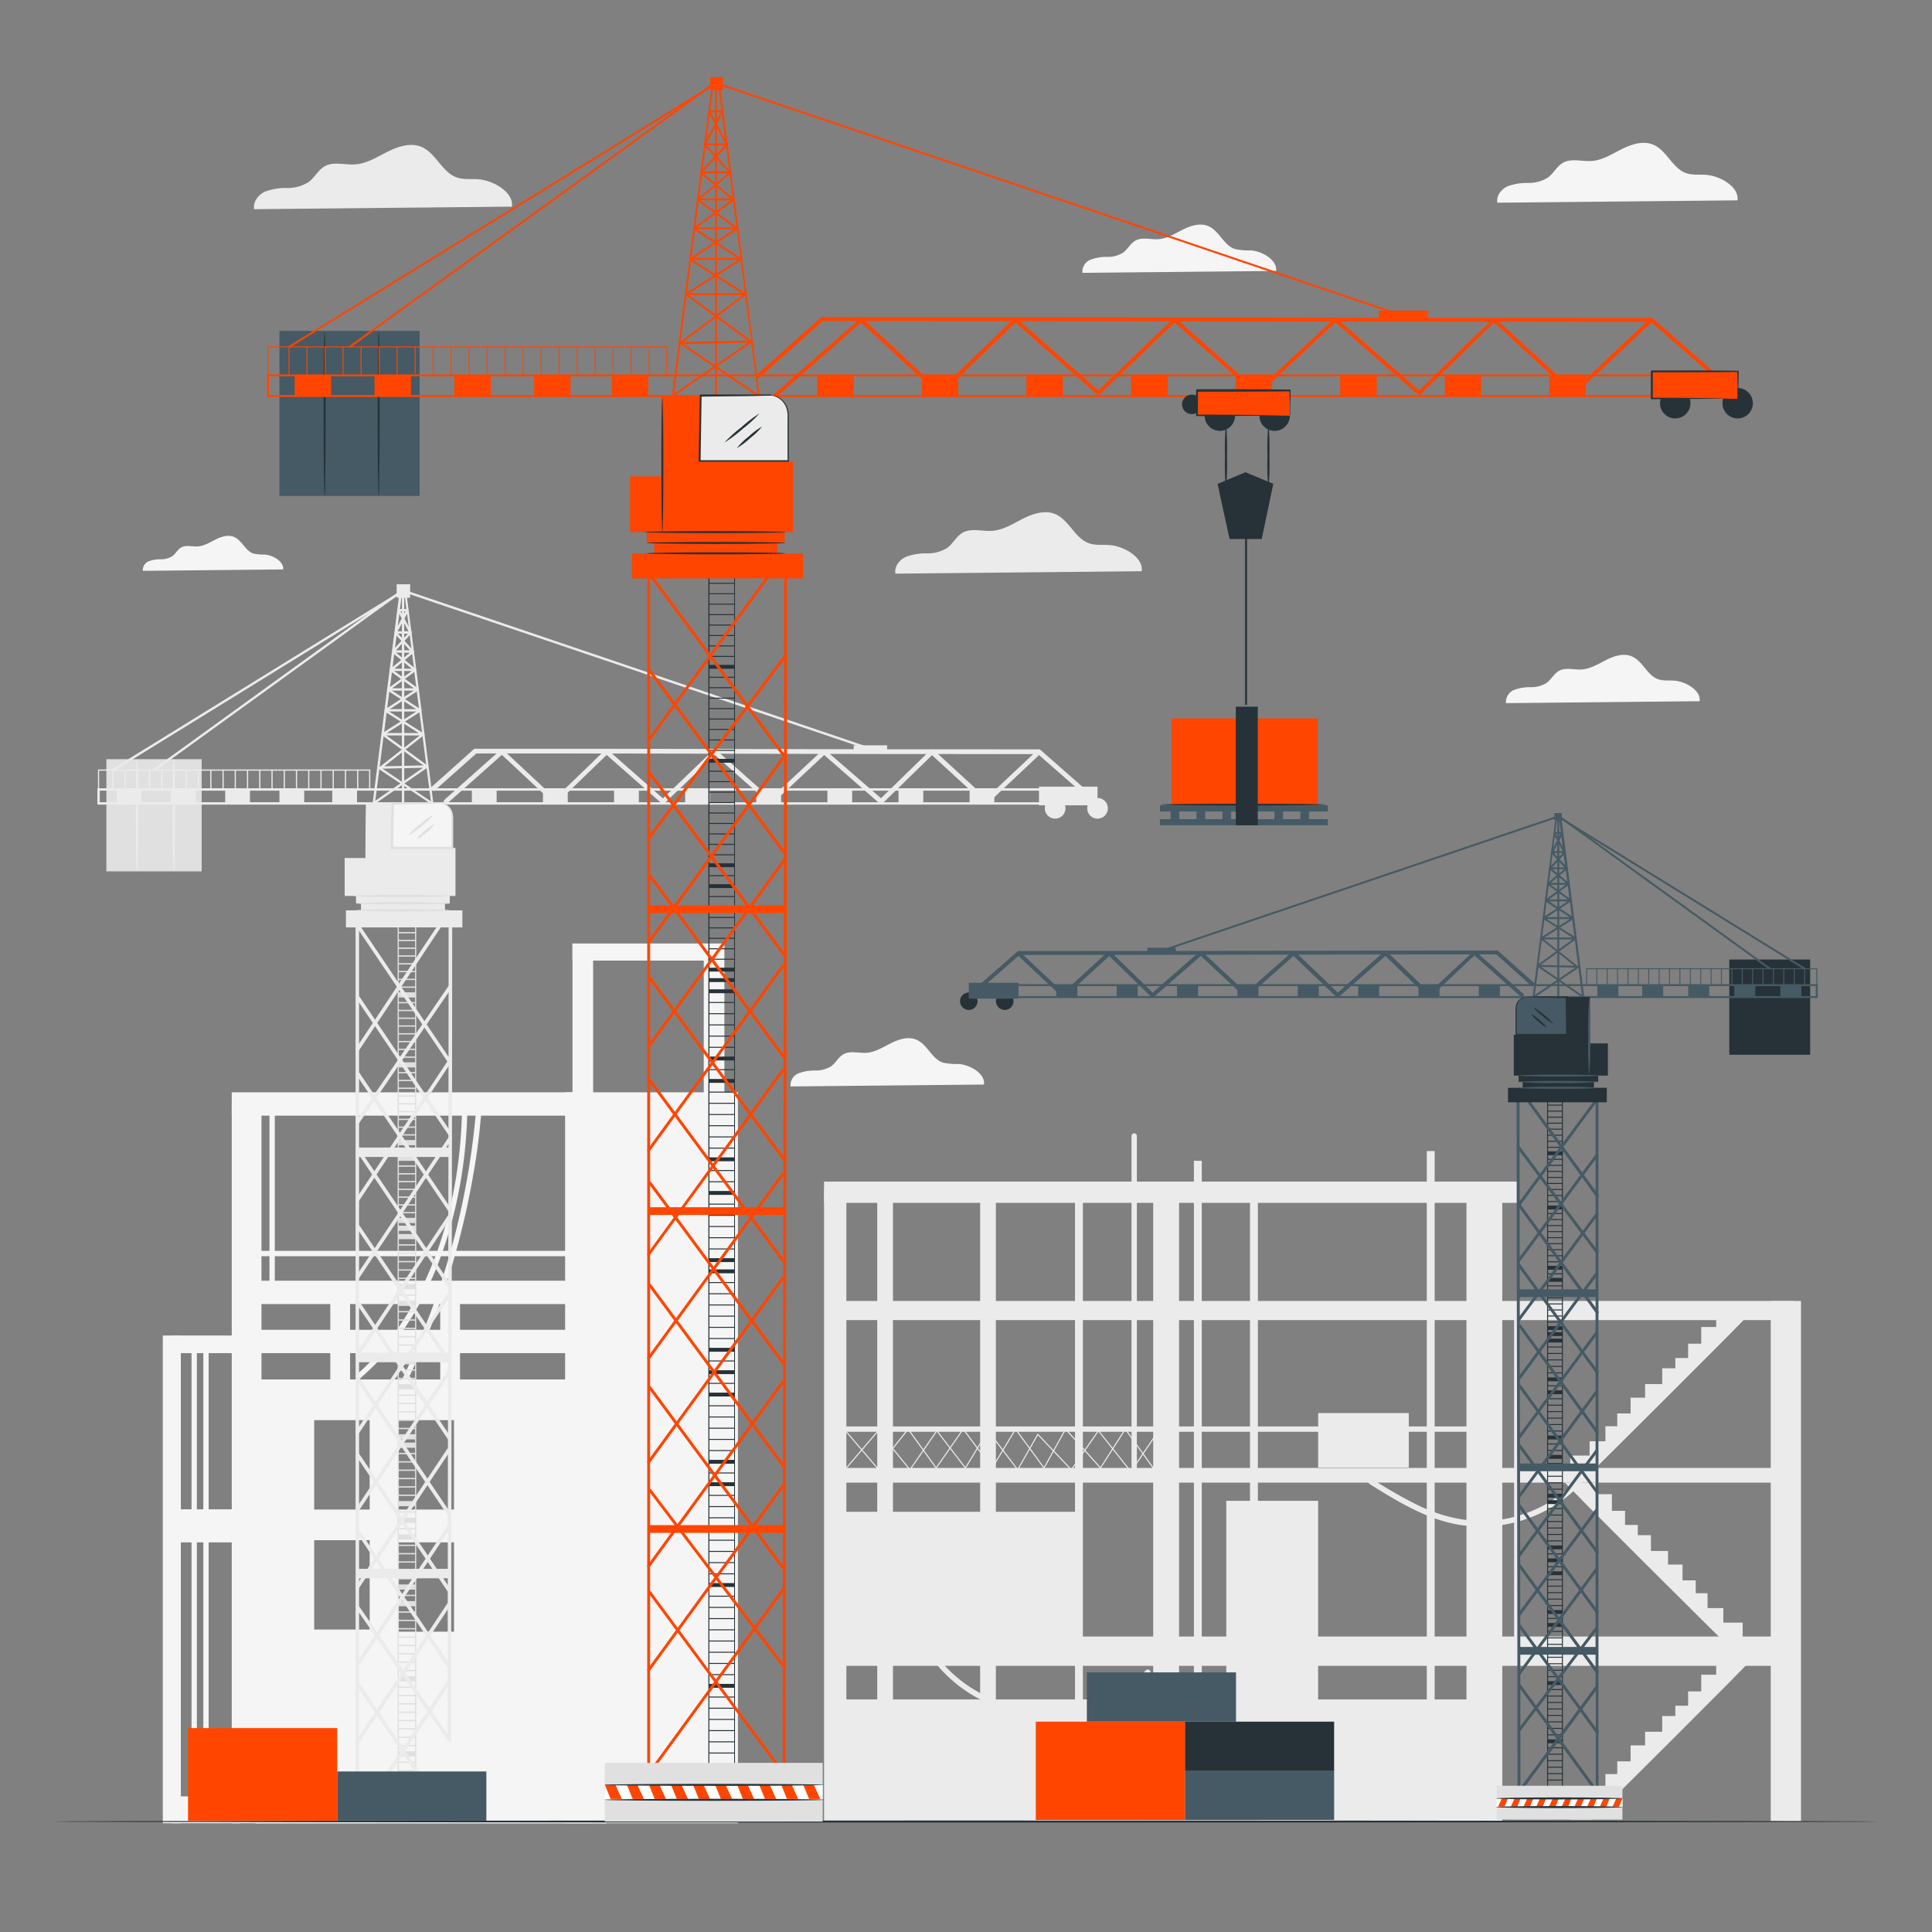 <svg xmlns="http://www.w3.org/2000/svg" viewBox="0 0 500 500"><rect x="0" y="0" width="500" height="500" fill="#808080" stroke="none"/><g id="freepik--background-complete--inject-62"><path d="M295.47,147.83c.49-3.55-4.51-6.46-8.27-6.76-1.79-.15-3.65.13-5.35-.47-3.68-1.28-5.15-6-8.74-7.55-2.68-1.13-5.77-.12-8.38,1.19s-5.17,3-8.08,3.14c-2.52.16-5.27-.77-7.48.46-1.65.92-2.51,2.82-4,3.94a9.6,9.6,0,0,1-5.27,1.43,14.84,14.84,0,0,0-5.44.89c-1.68.77-3.07,2.54-2.72,4.36Z" style="fill:#ebebeb"></path><path d="M132.48,53.48c.51-3.71-4.73-6.76-8.66-7.08-1.87-.15-3.82.14-5.6-.48-3.85-1.34-5.38-6.31-9.14-7.9-2.81-1.18-6-.13-8.76,1.24s-5.41,3.1-8.45,3.29c-2.65.17-5.52-.81-7.83.48-1.73,1-2.63,2.95-4.22,4.12a10.06,10.06,0,0,1-5.51,1.5,15.35,15.35,0,0,0-5.69.93c-1.75.8-3.21,2.66-2.84,4.56Z" style="fill:#ebebeb"></path><path d="M439.86,181.47c.38-2.78-3.55-5.08-6.5-5.31-1.41-.12-2.88.1-4.21-.37-2.89-1-4-4.74-6.87-5.93-2.11-.89-4.54-.1-6.58.93s-4.07,2.32-6.36,2.47c-2,.13-4.14-.61-5.88.36-1.3.73-2,2.22-3.17,3.1a7.58,7.58,0,0,1-4.14,1.12,11.78,11.78,0,0,0-4.27.7,3.39,3.39,0,0,0-2.14,3.43Z" style="fill:#f5f5f5"></path><path d="M73.27,147.37c.27-2-2.58-3.68-4.72-3.85a12.38,12.38,0,0,1-3-.27c-2.1-.73-2.93-3.44-5-4.3-1.53-.64-3.29-.07-4.77.68s-3,1.68-4.61,1.79c-1.44.09-3-.44-4.26.26-.94.52-1.44,1.61-2.3,2.25a5.55,5.55,0,0,1-3,.81,8.46,8.46,0,0,0-3.09.51,2.43,2.43,0,0,0-1.55,2.48Z" style="fill:#f5f5f5"></path><path d="M254.66,280.68c.38-2.79-3.55-5.08-6.51-5.32A16.72,16.72,0,0,1,244,275c-2.9-1-4-4.75-6.87-5.94-2.11-.89-4.54-.09-6.59.94s-4.06,2.32-6.35,2.47c-2,.12-4.14-.61-5.88.36-1.3.72-2,2.21-3.17,3.09a7.53,7.53,0,0,1-4.15,1.13,11.61,11.61,0,0,0-4.27.7,3.35,3.35,0,0,0-2.13,3.42Z" style="fill:#f5f5f5"></path><path d="M330.25,70.12c.39-2.79-3.54-5.08-6.5-5.32a16.84,16.84,0,0,1-4.21-.36c-2.89-1-4-4.74-6.87-5.94-2.11-.88-4.53-.09-6.58.94s-4.07,2.32-6.35,2.47c-2,.12-4.15-.61-5.89.36-1.29.72-2,2.22-3.17,3.1a7.55,7.55,0,0,1-4.14,1.12,11.57,11.57,0,0,0-4.27.7,3.38,3.38,0,0,0-2.14,3.42Z" style="fill:#f5f5f5"></path><path d="M449.66,51.85c.48-3.46-4.4-6.3-8.06-6.59-1.75-.14-3.56.12-5.22-.45-3.58-1.25-5-5.89-8.51-7.36-2.62-1.11-5.63-.12-8.17,1.15s-5,2.89-7.87,3.07c-2.47.15-5.14-.76-7.3.44-1.61.9-2.45,2.75-3.93,3.85a9.47,9.47,0,0,1-5.14,1.39,14.51,14.51,0,0,0-5.29.86c-1.64.75-3,2.48-2.65,4.25Z" style="fill:#f5f5f5"></path><rect x="213.27" y="305.8" width="179.66" height="5.5" style="fill:#ebebeb"></rect><rect x="213.27" y="307.28" width="5.77" height="164.04" style="fill:#ebebeb"></rect><rect x="253.66" y="307.28" width="4.07" height="164.04" style="fill:#ebebeb"></rect><rect x="227.03" y="307.28" width="4.07" height="164.04" style="fill:#ebebeb"></rect><rect x="278.21" y="307.28" width="2.04" height="164.04" style="fill:#ebebeb"></rect><rect x="308.98" y="300.41" width="2.04" height="170.9" style="fill:#ebebeb"></rect><rect x="298.45" y="307.28" width="6.69" height="164.04" style="fill:#ebebeb"></rect><rect x="369.25" y="297.9" width="2.04" height="173.42" style="fill:#ebebeb"></rect><rect x="323.5" y="307.28" width="2.04" height="164.04" style="fill:#ebebeb"></rect><rect x="379.52" y="307.28" width="9.27" height="164.04" style="fill:#ebebeb"></rect><rect x="216.16" y="336.69" width="247.96" height="4.95" style="fill:#ebebeb"></rect><rect x="216.16" y="423.53" width="247.96" height="7.59" style="fill:#ebebeb"></rect><rect x="216.16" y="379.9" width="247.96" height="3.8" style="fill:#ebebeb"></rect><rect x="458.27" y="336.69" width="7.83" height="134.62" style="fill:#ebebeb"></rect><rect x="317.36" y="388.41" width="23.77" height="82.9" style="fill:#ebebeb"></rect><path d="M404.52,383.13c.11.57,40.88,41,40.88,41H451v-4.2h-5v-3.75h-4.09v-3.86h-3.06V409h-3.41v-4.09h-3.75v-3.52h-4.43v-4.09h-3.4v-2.65h-3.3V391h-3.4v-4.31h-3.87V383.7H405" style="fill:#ebebeb"></path><path d="M452.84,339.91c-.11.57-40.88,41-40.88,41h-5.57v-4.2h5V373h4.09V369.1h3.06v-3.3H422v-4.08h3.75V358.2h4.43v-4.09h3.4v-2.66h3.3v-3.7h3.4v-4.32h3.87v-2.95h8.25" style="fill:#ebebeb"></path><path d="M452.84,429.9c-.11.57-40.88,41-40.88,41h-5.57v-4.21h5V463h4.09v-3.86h3.06v-3.3H422V451.7h3.75v-3.52h4.43V444.1h3.4v-2.66h3.3v-3.7h3.4v-4.32h3.87v-2.95h8.25" style="fill:#ebebeb"></path><path d="M218.68,370.55H382.43a.7.7,0,0,0,0-1.39H218.68a.7.7,0,0,0,0,1.39Z" style="fill:#ebebeb"></path><path d="M238.2,424.47a36.37,36.37,0,0,0,19.19,17,38.12,38.12,0,0,0,27.22,0,37,37,0,0,0,12.94-8.19.69.69,0,0,0-1-1c-12.93,12.71-34.3,13.64-48.35,2.25a33.48,33.48,0,0,1-8.82-10.82c-.41-.79-1.6-.09-1.2.7Z" style="fill:#ebebeb"></path><path d="M354.35,384c7.27,4.54,14.86,9.25,23.46,10.65a35.77,35.77,0,0,0,21.44-3.32,34.91,34.91,0,0,0,10.2-7.64c.6-.65-.38-1.64-1-1A34.44,34.44,0,0,1,390,393c-7.85,1.58-15.58.08-22.75-3.3a121.77,121.77,0,0,1-12.16-6.94c-.76-.47-1.45.72-.7,1.19Z" style="fill:#ebebeb"></path><path d="M391.85,339.91v85.66a.69.69,0,0,0,1.38,0V339.91a.69.69,0,0,0-1.38,0Z" style="fill:#ebebeb"></path><path d="M292.84,294v85.65a.69.69,0,0,0,1.38,0V294a.69.69,0,0,0-1.38,0Z" style="fill:#ebebeb"></path><rect x="341.14" y="365.7" width="23.45" height="14.09" style="fill:#ebebeb"></rect><polygon points="270.21 380.16 262.84 370.11 256.78 380.15 249.29 370.09 242.28 380.14 242.16 379.98 235.03 370.09 227.03 380.12 226.92 379.99 218.94 370.65 219.15 370.47 227.02 379.68 235.04 369.63 242.28 379.66 249.28 369.62 256.76 379.65 262.82 369.61 262.94 369.77 270.18 379.65 275.75 369.62 284.79 379.67 291.21 369.61 298.44 379.65 303.81 370.85 304.05 370.99 298.46 380.15 298.34 379.98 291.23 370.1 284.82 380.13 284.7 379.99 275.8 370.09 270.21 380.16" style="fill:#ebebeb"></polygon><polygon points="292.68 381.09 284.28 370.5 277.27 380.59 277.16 380.47 268.61 371.44 263.39 380.62 263.27 380.45 255.71 370.52 249.87 380.15 249.74 379.99 242.46 370.51 235.51 380.6 227.28 370.49 219.15 379.99 218.94 379.81 227.28 370.05 235.49 380.14 242.44 370.04 249.84 379.66 255.69 370.02 255.81 370.19 263.36 380.12 268.56 370.98 277.24 380.15 284.26 370.04 292.66 380.62 299.73 370.19 299.96 370.35 292.68 381.09" style="fill:#ebebeb"></polygon><rect x="217.28" y="439.81" width="165.15" height="31.5" style="fill:#ebebeb"></rect><rect x="216.16" y="391.25" width="63.07" height="32.88" style="fill:#ebebeb"></rect><rect x="59.98" y="285.71" width="7.69" height="186.14" style="fill:#f5f5f5"></rect><rect x="59.98" y="282.69" width="90.85" height="6.04" style="fill:#f5f5f5"></rect><rect x="66.14" y="331.45" width="90.85" height="6.04" style="fill:#f5f5f5"></rect><rect x="66.14" y="344.15" width="90.85" height="6.04" style="fill:#f5f5f5"></rect><path d="M66.14,357v114.9H157V357Zm29.53,64.72H81.31V398.6H95.67Zm0-31.06H81.31V367.54H95.67Zm21.83,31.62H103.15V399.16H117.5Zm0-31.62H103.15V367.54H117.5Z" style="fill:#f5f5f5"></path><rect x="146.25" y="282.69" width="44.72" height="189.16" style="fill:#f5f5f5"></rect><rect x="148.16" y="244.19" width="5.34" height="52.52" style="fill:#f5f5f5"></rect><rect x="182.13" y="244.19" width="5.34" height="52.52" style="fill:#f5f5f5"></rect><rect x="148.16" y="244.18" width="39.01" height="4.42" style="fill:#f5f5f5"></rect><rect x="85.48" y="336.05" width="5.12" height="21.11" style="fill:#f5f5f5"></rect><rect x="113.93" y="336.05" width="5.12" height="21.11" style="fill:#f5f5f5"></rect><path d="M67.12,325.1h88.95a.69.69,0,0,0,0-1.38H67.12a.69.69,0,0,0,0,1.38Z" style="fill:#f5f5f5"></path><path d="M69.74,288.36v43.35a.69.69,0,0,0,1.38,0V288.36a.69.69,0,0,0-1.38,0Z" style="fill:#f5f5f5"></path><path d="M93.4,356.54c15-12.92,22.87-32.77,26-51.9a123.68,123.68,0,0,0,1.56-18.34.69.69,0,0,0-1.38,0c-.23,20.28-5.19,41.42-17.08,58.15a62,62,0,0,1-10,11.11c-.68.58.31,1.55,1,1Z" style="fill:#f5f5f5"></path><path d="M123.19,287.55a197.59,197.59,0,0,1-13.47,56.56q-2.85,7.22-6.29,14.16c-.4.8.79,1.5,1.19.7a201.47,201.47,0,0,0,17.84-54.84c1-5.49,1.68-11,2.12-16.58.07-.88-1.32-.88-1.39,0Z" style="fill:#f5f5f5"></path><rect x="42.13" y="345.63" width="4.67" height="126.22" style="fill:#f5f5f5"></rect><rect x="44.47" y="345.63" width="17.68" height="4.56" style="fill:#f5f5f5"></rect><rect x="45.14" y="390.61" width="17.91" height="8.56" style="fill:#f5f5f5"></rect><rect x="44.47" y="464.9" width="17.68" height="6.95" style="fill:#f5f5f5"></rect><path d="M49.57,347.92V466.77a.69.69,0,0,0,1.38,0V347.92a.69.69,0,0,0-1.38,0Z" style="fill:#f5f5f5"></path><path d="M52.62,347.92V466.77a.69.69,0,0,0,1.38,0V347.92a.69.69,0,0,0-1.38,0Z" style="fill:#f5f5f5"></path><path d="M107.73,471.08h-4.82V238.26h4.82Zm-4.51-.34h4.2V238.6h-4.2Z" style="fill:#e0e0e0"></path><rect x="103.07" y="317.2" width="4.51" height="1.34" style="fill:#e0e0e0"></rect><rect x="103.07" y="319.36" width="4.51" height="1.34" style="fill:#e0e0e0"></rect><rect x="103.07" y="322.02" width="4.51" height="0.34" style="fill:#e0e0e0"></rect><rect x="103.07" y="324.18" width="4.51" height="0.34" style="fill:#e0e0e0"></rect><rect x="103.07" y="326.34" width="4.51" height="0.34" style="fill:#e0e0e0"></rect><rect x="103.07" y="328.5" width="4.51" height="0.34" style="fill:#e0e0e0"></rect><rect x="103.07" y="330.66" width="4.51" height="0.34" style="fill:#e0e0e0"></rect><rect x="103.07" y="332.31" width="4.51" height="1.34" style="fill:#e0e0e0"></rect><rect x="103.07" y="334.98" width="4.51" height="0.34" style="fill:#e0e0e0"></rect><rect x="103.07" y="336.63" width="4.51" height="1.34" style="fill:#e0e0e0"></rect><rect x="103.07" y="339.29" width="4.51" height="0.34" style="fill:#e0e0e0"></rect><rect x="103.07" y="341.45" width="4.51" height="0.34" style="fill:#e0e0e0"></rect><rect x="103.07" y="343.61" width="4.51" height="0.34" style="fill:#e0e0e0"></rect><rect x="103.07" y="345.77" width="4.51" height="0.34" style="fill:#e0e0e0"></rect><rect x="103.07" y="347.93" width="4.51" height="0.34" style="fill:#e0e0e0"></rect><rect x="103.07" y="350.09" width="4.51" height="0.34" style="fill:#e0e0e0"></rect><rect x="103.07" y="351.75" width="4.51" height="1.34" style="fill:#e0e0e0"></rect><rect x="103.07" y="354.41" width="4.51" height="0.34" style="fill:#e0e0e0"></rect><rect x="103.07" y="356.57" width="4.51" height="0.34" style="fill:#e0e0e0"></rect><rect x="103.07" y="358.23" width="4.51" height="1.34" style="fill:#e0e0e0"></rect><rect x="103.07" y="360.89" width="4.51" height="0.34" style="fill:#e0e0e0"></rect><rect x="103.07" y="363.05" width="4.51" height="0.34" style="fill:#e0e0e0"></rect><rect x="103.07" y="365.21" width="4.51" height="0.34" style="fill:#e0e0e0"></rect><rect x="103.07" y="367.37" width="4.51" height="0.34" style="fill:#e0e0e0"></rect><rect x="103.07" y="369.53" width="4.51" height="0.34" style="fill:#e0e0e0"></rect><rect x="103.07" y="371.18" width="4.51" height="1.34" style="fill:#e0e0e0"></rect><rect x="103.07" y="373.34" width="4.51" height="1.34" style="fill:#e0e0e0"></rect><rect x="103.07" y="376" width="4.51" height="0.34" style="fill:#e0e0e0"></rect><rect x="103.07" y="378.16" width="4.51" height="0.34" style="fill:#e0e0e0"></rect><rect x="103.07" y="380.32" width="4.51" height="0.34" style="fill:#e0e0e0"></rect><rect x="103.07" y="382.48" width="4.51" height="0.34" style="fill:#e0e0e0"></rect><rect x="103.07" y="384.64" width="4.51" height="0.34" style="fill:#e0e0e0"></rect><rect x="103.07" y="386.8" width="4.51" height="0.34" style="fill:#e0e0e0"></rect><rect x="103.07" y="388.46" width="4.51" height="1.34" style="fill:#e0e0e0"></rect><rect x="103.07" y="391.12" width="4.51" height="0.34" style="fill:#e0e0e0"></rect><rect x="103.07" y="392.78" width="4.51" height="1.34" style="fill:#e0e0e0"></rect><rect x="103.07" y="395.44" width="4.51" height="0.34" style="fill:#e0e0e0"></rect><rect x="103.07" y="397.1" width="4.51" height="1.34" style="fill:#e0e0e0"></rect><rect x="103.07" y="399.76" width="4.51" height="0.34" style="fill:#e0e0e0"></rect><rect x="103.07" y="401.92" width="4.51" height="0.34" style="fill:#e0e0e0"></rect><rect x="103.07" y="404.08" width="4.51" height="0.34" style="fill:#e0e0e0"></rect><rect x="103.07" y="406.24" width="4.51" height="0.34" style="fill:#e0e0e0"></rect><rect x="103.07" y="408.4" width="4.51" height="0.34" style="fill:#e0e0e0"></rect><rect x="103.07" y="410.05" width="4.51" height="1.34" style="fill:#e0e0e0"></rect><rect x="103.07" y="412.72" width="4.51" height="0.34" style="fill:#e0e0e0"></rect><rect x="103.07" y="414.37" width="4.51" height="1.34" style="fill:#e0e0e0"></rect><rect x="103.07" y="417.03" width="4.51" height="0.34" style="fill:#e0e0e0"></rect><rect x="103.07" y="419.19" width="4.51" height="0.34" style="fill:#e0e0e0"></rect><rect x="103.07" y="421.35" width="4.51" height="0.34" style="fill:#e0e0e0"></rect><rect x="103.07" y="423.51" width="4.51" height="0.34" style="fill:#e0e0e0"></rect><rect x="103.07" y="425.67" width="4.51" height="0.34" style="fill:#e0e0e0"></rect><rect x="103.07" y="427.83" width="4.51" height="0.34" style="fill:#e0e0e0"></rect><rect x="103.07" y="429.99" width="4.51" height="0.34" style="fill:#e0e0e0"></rect><rect x="103.07" y="432.15" width="4.51" height="0.34" style="fill:#e0e0e0"></rect><rect x="103.07" y="433.81" width="4.51" height="1.34" style="fill:#e0e0e0"></rect><rect x="103.07" y="436.47" width="4.51" height="0.34" style="fill:#e0e0e0"></rect><rect x="103.07" y="438.63" width="4.51" height="0.34" style="fill:#e0e0e0"></rect><rect x="103.07" y="440.79" width="4.51" height="0.34" style="fill:#e0e0e0"></rect><rect x="103.07" y="442.95" width="4.51" height="0.34" style="fill:#e0e0e0"></rect><rect x="103.07" y="445.11" width="4.51" height="0.34" style="fill:#e0e0e0"></rect><rect x="103.07" y="447.27" width="4.51" height="0.34" style="fill:#e0e0e0"></rect><rect x="103.07" y="449.43" width="4.51" height="0.34" style="fill:#e0e0e0"></rect><rect x="103.07" y="451.59" width="4.51" height="0.34" style="fill:#e0e0e0"></rect><rect x="103.07" y="453.24" width="4.51" height="1.34" style="fill:#e0e0e0"></rect><rect x="103.07" y="455.9" width="4.51" height="0.34" style="fill:#e0e0e0"></rect><rect x="103.07" y="458.06" width="4.51" height="0.34" style="fill:#e0e0e0"></rect><rect x="103.07" y="460.22" width="4.51" height="0.34" style="fill:#e0e0e0"></rect><rect x="103.07" y="462.38" width="4.51" height="0.34" style="fill:#e0e0e0"></rect><rect x="103.07" y="464.54" width="4.51" height="0.34" style="fill:#e0e0e0"></rect><rect x="103.07" y="466.7" width="4.51" height="0.34" style="fill:#e0e0e0"></rect><rect x="103.07" y="315.18" width="4.51" height="1.34" style="fill:#e0e0e0"></rect><rect x="103.07" y="313.67" width="4.51" height="0.34" style="fill:#e0e0e0"></rect><rect x="103.07" y="311.66" width="4.51" height="0.34" style="fill:#e0e0e0"></rect><rect x="103.07" y="309.65" width="4.51" height="0.34" style="fill:#e0e0e0"></rect><rect x="103.07" y="307.64" width="4.51" height="0.34" style="fill:#e0e0e0"></rect><rect x="103.07" y="305.62" width="4.51" height="0.34" style="fill:#e0e0e0"></rect><rect x="103.07" y="303.61" width="4.51" height="0.34" style="fill:#e0e0e0"></rect><rect x="103.07" y="301.6" width="4.51" height="0.34" style="fill:#e0e0e0"></rect><rect x="103.07" y="299.08" width="4.51" height="1.34" style="fill:#e0e0e0"></rect><rect x="103.07" y="297.57" width="4.51" height="0.34" style="fill:#e0e0e0"></rect><rect x="103.07" y="295.05" width="4.51" height="1.34" style="fill:#e0e0e0"></rect><rect x="103.07" y="293.54" width="4.51" height="0.34" style="fill:#e0e0e0"></rect><rect x="103.07" y="291.53" width="4.51" height="0.34" style="fill:#e0e0e0"></rect><rect x="103.07" y="289.52" width="4.51" height="0.34" style="fill:#e0e0e0"></rect><rect x="103.07" y="287.51" width="4.51" height="0.34" style="fill:#e0e0e0"></rect><rect x="103.07" y="285.49" width="4.51" height="0.34" style="fill:#e0e0e0"></rect><rect x="103.07" y="283.48" width="4.51" height="0.34" style="fill:#e0e0e0"></rect><rect x="103.07" y="281.47" width="4.51" height="0.34" style="fill:#e0e0e0"></rect><rect x="103.07" y="279.45" width="4.51" height="0.34" style="fill:#e0e0e0"></rect><rect x="103.07" y="277.44" width="4.51" height="0.34" style="fill:#e0e0e0"></rect><rect x="103.07" y="274.92" width="4.51" height="1.34" style="fill:#e0e0e0"></rect><rect x="103.07" y="273.42" width="4.51" height="0.34" style="fill:#e0e0e0"></rect><rect x="103.07" y="271.4" width="4.51" height="0.34" style="fill:#e0e0e0"></rect><rect x="103.07" y="269.39" width="4.51" height="0.34" style="fill:#e0e0e0"></rect><rect x="103.07" y="267.38" width="4.51" height="0.34" style="fill:#e0e0e0"></rect><rect x="103.07" y="265.36" width="4.51" height="0.34" style="fill:#e0e0e0"></rect><rect x="103.07" y="263.35" width="4.51" height="0.34" style="fill:#e0e0e0"></rect><rect x="103.07" y="261.34" width="4.51" height="0.34" style="fill:#e0e0e0"></rect><rect x="103.07" y="259.32" width="4.51" height="0.34" style="fill:#e0e0e0"></rect><rect x="103.07" y="256.81" width="4.51" height="1.34" style="fill:#e0e0e0"></rect><rect x="103.07" y="255.3" width="4.51" height="0.34" style="fill:#e0e0e0"></rect><rect x="103.07" y="253.29" width="4.51" height="0.34" style="fill:#e0e0e0"></rect><rect x="103.07" y="251.27" width="4.51" height="0.34" style="fill:#e0e0e0"></rect><rect x="103.07" y="249.26" width="4.51" height="0.34" style="fill:#e0e0e0"></rect><rect x="103.07" y="247.25" width="4.51" height="0.34" style="fill:#e0e0e0"></rect><rect x="103.07" y="245.23" width="4.51" height="0.34" style="fill:#e0e0e0"></rect><rect x="103.07" y="243.22" width="4.51" height="0.34" style="fill:#e0e0e0"></rect><rect x="103.07" y="241.21" width="4.51" height="0.34" style="fill:#e0e0e0"></rect><path d="M116.31,450.8a.46.46,0,0,1-.46-.46c0-31.41.06-69.76.13-106.86s.12-75.45.12-106.85a.46.46,0,0,1,.92,0c0,31.4-.06,69.76-.13,106.85s-.12,75.45-.12,106.86A.47.47,0,0,1,116.31,450.8Z" style="fill:#ebebeb"></path><path d="M116.31,293.77a.46.46,0,0,1-.37-.21l-23.62-35a.54.54,0,0,1,.1-.7.43.43,0,0,1,.64.11l23.62,35a.54.54,0,0,1-.1.71A.47.47,0,0,1,116.31,293.77Z" style="fill:#ebebeb"></path><path d="M116.31,275.14a.45.45,0,0,1-.37-.2L92.32,240a.54.54,0,0,1,.1-.7.44.44,0,0,1,.64.1l23.62,35a.54.54,0,0,1-.1.71A.46.46,0,0,1,116.31,275.14Z" style="fill:#ebebeb"></path><path d="M116.31,313.5a.45.45,0,0,1-.37-.2l-23.62-35a.54.54,0,0,1,.1-.7.44.44,0,0,1,.64.1l23.62,35a.54.54,0,0,1-.1.71A.46.46,0,0,1,116.31,313.5Z" style="fill:#ebebeb"></path><path d="M116.31,333.24a.45.45,0,0,1-.37-.2l-23.62-35a.54.54,0,0,1,.1-.7.43.43,0,0,1,.64.1l23.62,35a.53.53,0,0,1-.1.7A.41.41,0,0,1,116.31,333.24Z" style="fill:#ebebeb"></path><path d="M116.31,353a.45.45,0,0,1-.37-.2l-23.62-35a.54.54,0,0,1,.1-.7.43.43,0,0,1,.64.1l23.62,35a.53.53,0,0,1-.1.7A.41.41,0,0,1,116.31,353Z" style="fill:#ebebeb"></path><path d="M116.31,372.72a.45.45,0,0,1-.37-.2l-23.62-35a.54.54,0,0,1,.1-.7.43.43,0,0,1,.64.1l23.62,35a.53.53,0,0,1-.1.7A.41.41,0,0,1,116.31,372.72Z" style="fill:#ebebeb"></path><path d="M116.31,392.46a.45.45,0,0,1-.37-.2l-23.62-35a.55.55,0,0,1,.1-.71.44.44,0,0,1,.64.11l23.62,35a.53.53,0,0,1-.1.7A.41.41,0,0,1,116.31,392.46Z" style="fill:#ebebeb"></path><path d="M116.31,412.2a.44.44,0,0,1-.37-.21L92.32,377a.55.55,0,0,1,.1-.71.43.43,0,0,1,.64.11l23.62,35a.53.53,0,0,1-.1.7A.41.41,0,0,1,116.31,412.2Z" style="fill:#ebebeb"></path><path d="M116.31,431.94a.44.44,0,0,1-.37-.21l-23.62-35a.55.55,0,0,1,.1-.71.43.43,0,0,1,.64.11l23.62,35a.54.54,0,0,1-.1.71A.47.47,0,0,1,116.31,431.94Z" style="fill:#ebebeb"></path><path d="M116.06,450.44a.44.44,0,0,1-.36-.2L92.33,416.5a.53.53,0,0,1,.09-.71.44.44,0,0,1,.64.1l23.37,33.74a.55.55,0,0,1-.09.71A.48.48,0,0,1,116.06,450.44Z" style="fill:#ebebeb"></path><path d="M116.31,471.41H92.47a.47.47,0,0,1-.45-.5V237.53a.46.46,0,1,1,.91,0v198a.53.53,0,0,1,.13.13l23.62,35a.55.55,0,0,1,0,.53A.46.46,0,0,1,116.31,471.41Zm-23.38-1H115.4L92.93,437.14Z" style="fill:#ebebeb"></path><path d="M92.47,291a.41.41,0,0,1-.27-.1.52.52,0,0,1-.09-.7l24-35.07a.43.43,0,0,1,.64-.11.55.55,0,0,1,.09.71l-24,35.07A.43.43,0,0,1,92.47,291Z" style="fill:#ebebeb"></path><path d="M92.47,272.14a.43.43,0,0,1-.27-.1.54.54,0,0,1-.1-.7l23.62-35.51a.43.43,0,0,1,.64-.12.54.54,0,0,1,.1.71L92.85,271.93A.44.44,0,0,1,92.47,272.14Z" style="fill:#ebebeb"></path><path d="M92.47,311.09a.5.5,0,0,1-.27-.1.54.54,0,0,1-.1-.7l23.62-35.52a.44.44,0,0,1,.64-.11.54.54,0,0,1,.1.71L92.85,310.88A.47.47,0,0,1,92.47,311.09Z" style="fill:#ebebeb"></path><path d="M92.47,331.13a.43.43,0,0,1-.27-.1.54.54,0,0,1-.1-.7l24-36a.44.44,0,0,1,.64-.11.54.54,0,0,1,.1.71l-24,36A.44.44,0,0,1,92.47,331.13Z" style="fill:#ebebeb"></path><path d="M92.47,351.17a.43.43,0,0,1-.27-.1.54.54,0,0,1-.1-.7l23.62-35.51a.43.43,0,0,1,.64-.12.54.54,0,0,1,.1.71L92.85,351A.44.44,0,0,1,92.47,351.17Z" style="fill:#ebebeb"></path><path d="M92.47,371.21a.43.43,0,0,1-.27-.1.54.54,0,0,1-.1-.7l23.62-35.51a.42.42,0,0,1,.64-.11.52.52,0,0,1,.1.7L92.85,371A.44.44,0,0,1,92.47,371.21Z" style="fill:#ebebeb"></path><path d="M92.47,391.25a.43.43,0,0,1-.27-.1.53.53,0,0,1-.1-.7l23.62-35.51a.43.43,0,0,1,.64-.11.52.52,0,0,1,.1.7L92.85,391A.44.44,0,0,1,92.47,391.25Z" style="fill:#ebebeb"></path><path d="M92.47,411.29a.48.48,0,0,1-.27-.09.55.55,0,0,1-.1-.71L115.72,375a.43.43,0,0,1,.64-.11.53.53,0,0,1,.1.7L92.85,411.08A.44.44,0,0,1,92.47,411.29Z" style="fill:#ebebeb"></path><path d="M92.47,431.33a.48.48,0,0,1-.27-.09.55.55,0,0,1-.1-.71L115.72,395a.43.43,0,0,1,.64-.11.53.53,0,0,1,.1.7L92.85,431.13A.46.46,0,0,1,92.47,431.33Z" style="fill:#ebebeb"></path><path d="M92.47,451.37a.48.48,0,0,1-.27-.09.55.55,0,0,1-.1-.71l23.62-35.51a.43.43,0,0,1,.64-.11.53.53,0,0,1,.1.7L92.85,451.17A.46.46,0,0,1,92.47,451.37Z" style="fill:#ebebeb"></path><path d="M92.47,471.41a.48.48,0,0,1-.27-.09.54.54,0,0,1-.1-.7l23.62-35.52a.44.44,0,0,1,.64-.11.53.53,0,0,1,.1.7L92.85,471.21A.46.46,0,0,1,92.47,471.41Z" style="fill:#ebebeb"></path><path d="M112.29,204.76l-.81-.92,11.28-10.07H123c24,0,48.48,0,73,.08s48.93.08,72.94.08v1.23c-24,0-48.48,0-72.94-.08s-48.78-.08-72.72-.08Z" style="fill:#ebebeb"></path><path d="M115.42,208a.63.63,0,0,1-.46-.2A.62.62,0,0,1,115,207l14.48-12.86a.6.6,0,0,1,.82,0l13.36,12.47,12.9-12.47a.61.61,0,0,1,.83,0l14.18,12.49,13-12.48a.6.6,0,0,1,.83,0l14.07,12.49,13.37-12.48a.61.61,0,0,1,.82,0L228,206.58l12.8-12.47a.62.62,0,0,1,.85,0l13.59,12.48,13.25-12.47a.63.63,0,0,1,.83,0L284,207a.61.61,0,0,1-.81.92l-14.29-12.5-13.26,12.49a.62.62,0,0,1-.84,0l-13.59-12.47-12.79,12.46a.61.61,0,0,1-.83,0l-14.29-12.5-13.38,12.49a.61.61,0,0,1-.82,0L185,195.38l-13,12.47a.62.62,0,0,1-.83,0L157,195.38,144.1,207.85a.61.61,0,0,1-.84,0l-13.37-12.49-14.07,12.5A.6.6,0,0,1,115.42,208Z" style="fill:#ebebeb"></path><rect x="27.53" y="196.48" width="24.66" height="29.03" style="fill:#e0e0e0"></rect><path d="M35.48,225.51c-.18,0-.32-6.5-.32-14.52s.14-14.51.32-14.51.32,6.5.32,14.51S35.66,225.51,35.48,225.51Z" style="fill:#ebebeb"></path><path d="M45,225.51c-.18,0-.32-6.5-.32-14.52s.14-14.51.32-14.51.32,6.5.32,14.51S45.15,225.51,45,225.51Z" style="fill:#ebebeb"></path><path d="M283.9,208.24H25.2V204H283.9Zm-258.08-.62H283.29v-3H25.82Z" style="fill:#ebebeb"></path><path d="M111.88,208.24a.27.27,0,0,1-.17-.06L98,199a.31.31,0,0,1-.08-.43.3.3,0,0,1,.42-.08l13.68,9.24a.31.31,0,0,1,.09.42A.31.31,0,0,1,111.88,208.24Z" style="fill:#ebebeb"></path><path d="M111.88,208.17a.3.3,0,0,1-.3-.26l-1.17-9.11-13.49,9.32a.32.32,0,0,1-.34,0,.3.3,0,0,1-.14-.3l5-39.26v0l.63-4.91v0l.73-5.72v0l.6-4.74a.3.3,0,0,1,.31-.27h1.14a.3.3,0,0,1,.3.27l2.59,20.16v0l.65,5v0l.68,5.28s0,0,0,.06a.38.38,0,0,1,0,.15l3.07,23.94a.3.3,0,0,1-.27.34ZM99.29,190.33l-2.16,16.9,12.34-8.53-10.9.24h0a.31.31,0,0,1-.29-.2.33.33,0,0,1,.1-.35l10.26-8.06Zm10.06.2-9.88,7.78,10.85-.24Zm-9.26-.82h9.16l-.69-5.36Zm0-5.58-.67,5.29,8.35-5.29Zm.79-.61h7.58l-.59-4.57Zm-.1-4.79-.57,4.49,6.88-4.49Zm.69-.61h6.3l-.54-4.21Zm0-4.46-.53,4.12,5.63-4.12Zm.6-.61h5.09l-.49-3.82Zm0-4.15-.48,3.74,4.46-3.7Zm.41-.6,4.06,0-.5-3.94Zm.21-4.32-.47,3.69,3.35-3.67Zm.24-.61,3,0-.58-4.53Zm.5-5.14-.49,3.82,2-3.86Zm.61-4.75-.53,4.13,1.65,0-.52-4.09Z" style="fill:#ebebeb"></path><path d="M106.24,164a.3.3,0,0,1-.27-.16l-3.08-5.81a.31.31,0,0,1,.12-.41.31.31,0,0,1,.42.13l3.08,5.8a.3.3,0,0,1-.13.41A.23.23,0,0,1,106.24,164Z" style="fill:#ebebeb"></path><path d="M106.87,169a.33.33,0,0,1-.23-.09l-4.46-4.9a.31.31,0,1,1,.46-.42l4.45,4.9a.31.31,0,0,1,0,.44A.29.29,0,0,1,106.87,169Z" style="fill:#ebebeb"></path><path d="M107.46,173.73a.37.37,0,0,1-.2-.07l-5.68-4.72a.31.31,0,0,1,.39-.47l5.68,4.72a.3.3,0,0,1,0,.43A.31.31,0,0,1,107.46,173.73Z" style="fill:#ebebeb"></path><path d="M108.1,178.8a.32.32,0,0,1-.18-.06L101,173.67a.31.31,0,0,1,.36-.5l6.94,5.07a.31.31,0,0,1-.19.56Z" style="fill:#ebebeb"></path><path d="M108.79,184.19a.34.34,0,0,1-.17-.05l-8.27-5.39a.31.31,0,1,1,.34-.51l8.27,5.39a.29.29,0,0,1,.08.42A.29.29,0,0,1,108.79,184.19Z" style="fill:#ebebeb"></path><path d="M109.59,190.39a.3.3,0,0,1-.16,0l-9.78-6.2a.3.3,0,0,1-.1-.42.31.31,0,0,1,.42-.09l9.78,6.19a.31.31,0,0,1,.1.43A.31.31,0,0,1,109.59,190.39Z" style="fill:#ebebeb"></path><path d="M110.49,198.68a.28.28,0,0,1-.18-.06l-11.37-8.29a.31.31,0,0,1-.07-.43.32.32,0,0,1,.43-.07l11.37,8.3a.31.31,0,0,1,.06.43A.3.3,0,0,1,110.49,198.68Z" style="fill:#ebebeb"></path><path d="M104.31,220.21a.3.3,0,0,1-.3-.31V152.39a.3.3,0,0,1,.3-.31.31.31,0,0,1,.31.31V219.9A.31.31,0,0,1,104.31,220.21Z" style="fill:#ebebeb"></path><rect x="94.69" y="207.93" width="6.96" height="23.64" style="fill:#ebebeb"></rect><rect x="99.12" y="219.44" width="18.76" height="12.43" style="fill:#ebebeb"></rect><rect x="89.2" y="222.06" width="5.89" height="9.81" style="fill:#ebebeb"></rect><rect x="89.53" y="235.6" width="30.13" height="4.41" style="fill:#ebebeb"></rect><rect x="92.14" y="231.33" width="24.26" height="2.45" style="fill:#ebebeb"></rect><rect x="93.43" y="233.35" width="21.73" height="2.25" style="fill:#ebebeb"></rect><rect x="92.46" y="296.98" width="23.97" height="2.45" style="fill:#ebebeb"></rect><rect x="92.46" y="350.09" width="23.85" height="2.45" style="fill:#ebebeb"></rect><rect x="92.46" y="406.01" width="23.85" height="2.45" style="fill:#ebebeb"></rect><polygon points="29.38 199.56 29.06 199.03 104.36 152.57 104.5 152.61 227.29 194.21 227.09 194.79 104.44 153.24 29.38 199.56" style="fill:#ebebeb"></polygon><polygon points="95.83 204.25 95.52 204.25 95.52 199.45 25.66 199.45 25.66 204.25 25.36 204.25 25.36 199.14 95.83 199.14 95.83 204.25" style="fill:#ebebeb"></polygon><rect x="29.06" y="199.3" width="0.31" height="4.83" style="fill:#ebebeb"></rect><rect x="32.23" y="199.3" width="0.31" height="4.83" style="fill:#ebebeb"></rect><rect x="35.4" y="199.3" width="0.31" height="4.83" style="fill:#ebebeb"></rect><rect x="38.57" y="199.3" width="0.31" height="4.83" style="fill:#ebebeb"></rect><rect x="41.73" y="199.3" width="0.31" height="4.83" style="fill:#ebebeb"></rect><rect x="44.9" y="199.3" width="0.31" height="4.83" style="fill:#ebebeb"></rect><rect x="48.07" y="199.3" width="0.31" height="4.83" style="fill:#ebebeb"></rect><rect x="51.24" y="199.3" width="0.31" height="4.83" style="fill:#ebebeb"></rect><rect x="54.41" y="199.3" width="0.31" height="4.83" style="fill:#ebebeb"></rect><rect x="57.58" y="199.3" width="0.31" height="4.83" style="fill:#ebebeb"></rect><rect x="60.74" y="199.3" width="0.31" height="4.83" style="fill:#ebebeb"></rect><rect x="63.91" y="199.3" width="0.31" height="4.83" style="fill:#ebebeb"></rect><rect x="67.08" y="199.3" width="0.31" height="4.83" style="fill:#ebebeb"></rect><rect x="70.25" y="199.3" width="0.31" height="4.83" style="fill:#ebebeb"></rect><rect x="73.42" y="199.3" width="0.31" height="4.83" style="fill:#ebebeb"></rect><rect x="76.58" y="199.3" width="0.31" height="4.83" style="fill:#ebebeb"></rect><rect x="79.75" y="199.3" width="0.31" height="4.83" style="fill:#ebebeb"></rect><rect x="82.92" y="199.3" width="0.31" height="4.83" style="fill:#ebebeb"></rect><rect x="86.09" y="199.3" width="0.31" height="4.83" style="fill:#ebebeb"></rect><rect x="89.26" y="199.3" width="0.31" height="4.83" style="fill:#ebebeb"></rect><rect x="92.42" y="199.3" width="0.31" height="4.83" style="fill:#ebebeb"></rect><rect x="72.32" y="204.3" width="6.41" height="3.63" style="fill:#ebebeb"></rect><rect x="85.99" y="204.3" width="6.41" height="3.63" style="fill:#ebebeb"></rect><rect x="122.12" y="204.3" width="6.41" height="3.63" style="fill:#ebebeb"></rect><rect x="140.52" y="204.3" width="6.41" height="3.63" style="fill:#ebebeb"></rect><rect x="158.92" y="204.3" width="6.41" height="3.63" style="fill:#ebebeb"></rect><rect x="177.32" y="204.3" width="6.41" height="3.63" style="fill:#ebebeb"></rect><rect x="195.73" y="204.3" width="6.41" height="3.63" style="fill:#ebebeb"></rect><rect x="214.13" y="204.3" width="6.41" height="3.63" style="fill:#ebebeb"></rect><rect x="232.53" y="204.3" width="6.41" height="3.63" style="fill:#ebebeb"></rect><rect x="250.93" y="204.3" width="6.41" height="3.63" style="fill:#ebebeb"></rect><rect x="269.33" y="204.3" width="6.41" height="3.63" style="fill:#ebebeb"></rect><rect x="58.28" y="204.3" width="6.41" height="3.63" style="fill:#ebebeb"></rect><rect x="44.24" y="204.3" width="6.41" height="3.63" style="fill:#ebebeb"></rect><rect x="30.21" y="204.3" width="6.41" height="3.63" style="fill:#ebebeb"></rect><rect x="32.39" y="175.91" width="78.81" height="0.61" transform="translate(-89.62 75.47) rotate(-35.86)" style="fill:#ebebeb"></rect><circle cx="284.04" cy="209.19" r="2.68" style="fill:#ebebeb"></circle><circle cx="273.07" cy="209.19" r="2.68" style="fill:#ebebeb"></circle><rect x="268.89" y="203.58" width="15.15" height="4.84" style="fill:#ebebeb"></rect><rect x="103.28" y="151.82" width="2.25" height="2.25" style="fill:#ebebeb"></rect><path d="M106.14,154.69h-3.48v-3.48h3.48Zm-2.25-1.23h1v-1h-1Z" style="fill:#ebebeb"></path><path d="M114.2,207.87a3.48,3.48,0,0,1,2.87,3.65v7.92H101.44l.2-11.5Z" style="fill:#f5f5f5"></path><path d="M114.2,207.87a3.57,3.57,0,0,1-.91.08l-2.54.09-9.11.17.27-.27c0,3.38-.09,7.3-.15,11.51l-.32-.33h2.28l13.35,0-.27.27c0-1.93,0-3.72,0-5.32q0-1.19,0-2.22a4.82,4.82,0,0,0-.21-1.8,3.32,3.32,0,0,0-1.62-1.87c-.54-.27-.86-.33-.85-.36a1.71,1.71,0,0,1,.92.21A3.41,3.41,0,0,1,117,210a5.08,5.08,0,0,1,.28,1.91q0,1,0,2.22c0,1.6,0,3.39,0,5.32v.28h-.28l-13.35,0h-2.6v-.32c.09-4.21.17-8.13.24-11.51v-.27h.26l9.12.06,2.54.06A3.36,3.36,0,0,1,114.2,207.87Z" style="fill:#e0e0e0"></path><path d="M112,211c.12.13-1.17,1.38-2.88,2.79s-3.17,2.43-3.29,2.3,1.18-1.39,2.89-2.8S111.86,210.84,112,211Z" style="fill:#e0e0e0"></path><path d="M112.43,213.3c.11.13-.79,1.09-2,2.13s-2.32,1.77-2.43,1.64.79-1.09,2-2.13S112.31,213.17,112.43,213.3Z" style="fill:#e0e0e0"></path><path d="M94.89,231.87c-.18,0-.32-5.29-.32-11.81s.14-11.82.32-11.82.32,5.29.32,11.82S95.06,231.87,94.89,231.87Z" style="fill:#ebebeb"></path><path d="M116.56,231.87c0,.18-5.56.32-12.42.32s-12.42-.14-12.42-.32,5.56-.32,12.42-.32S116.56,231.7,116.56,231.87Z" style="fill:#e0e0e0"></path><path d="M116.56,233.77c0,.18-5.46.32-12.21.32s-12.21-.14-12.21-.32,5.47-.31,12.21-.31S116.56,233.6,116.56,233.77Z" style="fill:#e0e0e0"></path><path d="M116.56,235.6c0,.18-5.46.32-12.21.32s-12.21-.14-12.21-.32,5.47-.32,12.21-.32S116.56,235.43,116.56,235.6Z" style="fill:#e0e0e0"></path><rect x="220.93" y="192.89" width="8.66" height="1.65" style="fill:#ebebeb"></rect></g><g id="freepik--Floor--inject-62"><path d="M486.39,471.41c0,.15-105.84.26-236.38.26s-236.4-.11-236.4-.26,105.82-.26,236.4-.26S486.39,471.27,486.39,471.41Z" style="fill:#263238"></path></g><g id="freepik--construction-crane-1--inject-62"><path d="M190.21,459.24h-6.88V146.87h6.88Zm-6.63-.25H190V147.12h-6.38Z" style="fill:#263238"></path><rect x="183.45" y="253.15" width="6.63" height="1" style="fill:#263238"></rect><rect x="183.45" y="256.04" width="6.63" height="1" style="fill:#263238"></rect><rect x="183.45" y="259.32" width="6.63" height="0.25" style="fill:#263238"></rect><rect x="183.45" y="262.22" width="6.63" height="0.25" style="fill:#263238"></rect><rect x="183.45" y="265.12" width="6.63" height="0.25" style="fill:#263238"></rect><rect x="183.45" y="268.02" width="6.63" height="0.25" style="fill:#263238"></rect><rect x="183.45" y="270.92" width="6.63" height="0.25" style="fill:#263238"></rect><rect x="183.45" y="273.44" width="6.63" height="1" style="fill:#263238"></rect><rect x="183.45" y="276.71" width="6.63" height="0.25" style="fill:#263238"></rect><rect x="183.45" y="279.24" width="6.63" height="1" style="fill:#263238"></rect><rect x="183.45" y="282.51" width="6.63" height="0.25" style="fill:#263238"></rect><rect x="183.45" y="285.41" width="6.63" height="0.25" style="fill:#263238"></rect><rect x="183.45" y="288.31" width="6.63" height="0.25" style="fill:#263238"></rect><rect x="183.45" y="291.21" width="6.63" height="0.25" style="fill:#263238"></rect><rect x="183.45" y="294.11" width="6.63" height="0.25" style="fill:#263238"></rect><rect x="183.45" y="297.01" width="6.63" height="0.25" style="fill:#263238"></rect><rect x="183.45" y="299.53" width="6.63" height="1" style="fill:#263238"></rect><rect x="183.45" y="302.81" width="6.63" height="0.25" style="fill:#263238"></rect><rect x="183.45" y="305.71" width="6.63" height="0.25" style="fill:#263238"></rect><rect x="183.45" y="308.23" width="6.63" height="1" style="fill:#263238"></rect><rect x="183.45" y="311.5" width="6.63" height="0.25" style="fill:#263238"></rect><rect x="183.45" y="314.4" width="6.63" height="0.25" style="fill:#263238"></rect><rect x="183.45" y="317.3" width="6.63" height="0.25" style="fill:#263238"></rect><rect x="183.45" y="320.2" width="6.63" height="0.25" style="fill:#263238"></rect><rect x="183.45" y="323.1" width="6.63" height="0.25" style="fill:#263238"></rect><rect x="183.45" y="325.62" width="6.63" height="1" style="fill:#263238"></rect><rect x="183.45" y="328.52" width="6.63" height="1" style="fill:#263238"></rect><rect x="183.45" y="331.8" width="6.63" height="0.25" style="fill:#263238"></rect><rect x="183.45" y="334.7" width="6.63" height="0.25" style="fill:#263238"></rect><rect x="183.45" y="337.6" width="6.63" height="0.25" style="fill:#263238"></rect><rect x="183.45" y="340.49" width="6.63" height="0.25" style="fill:#263238"></rect><rect x="183.45" y="343.39" width="6.63" height="0.25" style="fill:#263238"></rect><rect x="183.45" y="346.29" width="6.63" height="0.25" style="fill:#263238"></rect><rect x="183.45" y="348.82" width="6.63" height="1" style="fill:#263238"></rect><rect x="183.45" y="352.09" width="6.63" height="0.25" style="fill:#263238"></rect><rect x="183.45" y="354.62" width="6.63" height="1" style="fill:#263238"></rect><rect x="183.45" y="357.89" width="6.63" height="0.25" style="fill:#263238"></rect><rect x="183.45" y="360.41" width="6.63" height="1" style="fill:#263238"></rect><rect x="183.45" y="363.69" width="6.63" height="0.25" style="fill:#263238"></rect><rect x="183.45" y="366.59" width="6.63" height="0.25" style="fill:#263238"></rect><rect x="183.45" y="369.49" width="6.63" height="0.25" style="fill:#263238"></rect><rect x="183.45" y="372.39" width="6.63" height="0.25" style="fill:#263238"></rect><rect x="183.45" y="375.28" width="6.63" height="0.25" style="fill:#263238"></rect><rect x="183.45" y="377.81" width="6.63" height="1" style="fill:#263238"></rect><rect x="183.45" y="381.08" width="6.63" height="0.25" style="fill:#263238"></rect><rect x="183.45" y="383.61" width="6.63" height="1" style="fill:#263238"></rect><rect x="183.45" y="386.88" width="6.63" height="0.25" style="fill:#263238"></rect><rect x="183.45" y="389.78" width="6.63" height="0.25" style="fill:#263238"></rect><rect x="183.45" y="392.68" width="6.63" height="0.25" style="fill:#263238"></rect><rect x="183.45" y="395.58" width="6.63" height="0.25" style="fill:#263238"></rect><rect x="183.45" y="398.48" width="6.63" height="0.25" style="fill:#263238"></rect><rect x="183.45" y="401.38" width="6.63" height="0.25" style="fill:#263238"></rect><rect x="183.45" y="404.28" width="6.63" height="0.25" style="fill:#263238"></rect><rect x="183.45" y="407.18" width="6.63" height="0.25" style="fill:#263238"></rect><rect x="183.45" y="409.7" width="6.63" height="1" style="fill:#263238"></rect><rect x="183.45" y="412.97" width="6.63" height="0.25" style="fill:#263238"></rect><rect x="183.45" y="415.87" width="6.63" height="0.25" style="fill:#263238"></rect><rect x="183.45" y="418.77" width="6.63" height="0.25" style="fill:#263238"></rect><rect x="183.45" y="421.67" width="6.63" height="0.25" style="fill:#263238"></rect><rect x="183.45" y="424.57" width="6.63" height="0.25" style="fill:#263238"></rect><rect x="183.45" y="427.47" width="6.63" height="0.25" style="fill:#263238"></rect><rect x="183.45" y="430.37" width="6.63" height="0.25" style="fill:#263238"></rect><rect x="183.45" y="433.27" width="6.63" height="0.25" style="fill:#263238"></rect><rect x="183.45" y="435.79" width="6.63" height="1" style="fill:#263238"></rect><rect x="183.45" y="439.07" width="6.63" height="0.25" style="fill:#263238"></rect><rect x="183.45" y="441.96" width="6.63" height="0.25" style="fill:#263238"></rect><rect x="183.45" y="444.86" width="6.63" height="0.25" style="fill:#263238"></rect><rect x="183.45" y="447.76" width="6.63" height="0.25" style="fill:#263238"></rect><rect x="183.45" y="450.66" width="6.63" height="0.25" style="fill:#263238"></rect><rect x="183.45" y="453.56" width="6.63" height="0.25" style="fill:#263238"></rect><rect x="183.45" y="250.44" width="6.63" height="1" style="fill:#263238"></rect><rect x="183.45" y="248.12" width="6.63" height="0.25" style="fill:#263238"></rect><rect x="183.45" y="245.41" width="6.63" height="0.25" style="fill:#263238"></rect><rect x="183.45" y="242.71" width="6.63" height="0.25" style="fill:#263238"></rect><rect x="183.45" y="240.01" width="6.63" height="0.25" style="fill:#263238"></rect><rect x="183.45" y="237.31" width="6.63" height="0.25" style="fill:#263238"></rect><rect x="183.45" y="234.6" width="6.63" height="0.25" style="fill:#263238"></rect><rect x="183.45" y="231.9" width="6.63" height="0.25" style="fill:#263238"></rect><rect x="183.45" y="228.82" width="6.63" height="1" style="fill:#263238"></rect><rect x="183.45" y="226.5" width="6.63" height="0.25" style="fill:#263238"></rect><rect x="183.45" y="223.42" width="6.63" height="1" style="fill:#263238"></rect><rect x="183.45" y="221.09" width="6.63" height="0.25" style="fill:#263238"></rect><rect x="183.45" y="218.39" width="6.63" height="0.25" style="fill:#263238"></rect><rect x="183.45" y="215.69" width="6.63" height="0.25" style="fill:#263238"></rect><rect x="183.45" y="212.98" width="6.63" height="0.25" style="fill:#263238"></rect><rect x="183.45" y="210.28" width="6.63" height="0.25" style="fill:#263238"></rect><rect x="183.45" y="207.58" width="6.63" height="0.25" style="fill:#263238"></rect><rect x="183.45" y="204.88" width="6.63" height="0.25" style="fill:#263238"></rect><rect x="183.45" y="202.17" width="6.63" height="0.25" style="fill:#263238"></rect><rect x="183.45" y="199.47" width="6.63" height="0.25" style="fill:#263238"></rect><rect x="183.45" y="196.39" width="6.63" height="1" style="fill:#263238"></rect><rect x="183.45" y="194.07" width="6.63" height="0.25" style="fill:#263238"></rect><rect x="183.45" y="191.37" width="6.63" height="0.25" style="fill:#263238"></rect><rect x="183.45" y="188.66" width="6.63" height="0.25" style="fill:#263238"></rect><rect x="183.45" y="185.96" width="6.63" height="0.25" style="fill:#263238"></rect><rect x="183.45" y="183.26" width="6.63" height="0.25" style="fill:#263238"></rect><rect x="183.45" y="180.56" width="6.63" height="0.25" style="fill:#263238"></rect><rect x="183.45" y="177.85" width="6.63" height="0.25" style="fill:#263238"></rect><rect x="183.45" y="175.15" width="6.63" height="0.25" style="fill:#263238"></rect><rect x="183.45" y="172.07" width="6.63" height="1" style="fill:#263238"></rect><rect x="183.45" y="169.75" width="6.63" height="0.25" style="fill:#263238"></rect><rect x="183.45" y="167.04" width="6.63" height="0.25" style="fill:#263238"></rect><rect x="183.45" y="164.34" width="6.63" height="0.25" style="fill:#263238"></rect><rect x="183.45" y="161.64" width="6.63" height="0.25" style="fill:#263238"></rect><rect x="183.45" y="158.94" width="6.63" height="0.25" style="fill:#263238"></rect><rect x="183.45" y="156.23" width="6.63" height="0.25" style="fill:#263238"></rect><rect x="183.45" y="153.53" width="6.63" height="0.25" style="fill:#263238"></rect><rect x="183.45" y="150.83" width="6.63" height="0.25" style="fill:#263238"></rect><path d="M202.93,459.49a.38.38,0,0,1-.37-.38c0-46.2.09-102.63.18-157.2s.19-111,.19-157.2a.38.38,0,1,1,.75,0c0,46.2-.09,102.63-.19,157.2s-.18,111-.18,157.2A.38.38,0,0,1,202.93,459.49Z" style="fill:#FF4500"></path><path d="M202.93,221a.38.38,0,0,1-.3-.15l-34.74-47a.38.38,0,0,1,.08-.53.39.39,0,0,1,.53.08l34.74,47a.38.38,0,0,1-.08.52A.4.4,0,0,1,202.93,221Z" style="fill:#FF4500"></path><path d="M202.93,196a.38.38,0,0,1-.3-.15l-34.74-47a.38.38,0,0,1,.08-.53.39.39,0,0,1,.53.08l34.74,47a.38.38,0,0,1-.08.52A.4.4,0,0,1,202.93,196Z" style="fill:#FF4500"></path><path d="M202.93,247.49a.38.38,0,0,1-.3-.15l-34.74-47a.38.38,0,0,1,.08-.53.39.39,0,0,1,.53.08l34.74,47a.38.38,0,0,1-.08.52A.4.4,0,0,1,202.93,247.49Z" style="fill:#FF4500"></path><path d="M202.93,274a.38.38,0,0,1-.3-.15l-34.74-47a.38.38,0,0,1,.08-.53.39.39,0,0,1,.53.08l34.74,47a.37.37,0,0,1-.31.6Z" style="fill:#FF4500"></path><path d="M202.93,300.49a.42.42,0,0,1-.3-.15l-34.74-47a.38.38,0,0,1,.08-.53.39.39,0,0,1,.53.08l34.74,47a.38.38,0,0,1-.08.52A.4.4,0,0,1,202.93,300.49Z" style="fill:#FF4500"></path><path d="M202.93,327a.42.42,0,0,1-.3-.15l-34.74-47a.38.38,0,0,1,.08-.53.39.39,0,0,1,.53.08l34.74,47a.38.38,0,0,1-.08.52A.4.4,0,0,1,202.93,327Z" style="fill:#FF4500"></path><path d="M202.93,353.49a.42.42,0,0,1-.3-.15l-34.74-47a.38.38,0,0,1,.08-.53.39.39,0,0,1,.53.08l34.74,47a.38.38,0,0,1-.08.52A.4.4,0,0,1,202.93,353.49Z" style="fill:#FF4500"></path><path d="M202.93,380a.42.42,0,0,1-.3-.15l-34.74-47a.38.38,0,0,1,.08-.53.39.39,0,0,1,.53.08l34.74,47a.38.38,0,0,1-.08.52A.4.4,0,0,1,202.93,380Z" style="fill:#FF4500"></path><path d="M202.93,406.49a.42.42,0,0,1-.3-.15l-34.74-47a.38.38,0,0,1,.08-.53.39.39,0,0,1,.53.08l34.74,47a.38.38,0,0,1-.08.52A.4.4,0,0,1,202.93,406.49Z" style="fill:#FF4500"></path><path d="M202.57,431.33a.42.42,0,0,1-.3-.15l-34.37-45.3a.37.37,0,1,1,.59-.45l34.38,45.29a.39.39,0,0,1-.07.53A.4.4,0,0,1,202.57,431.33Z" style="fill:#FF4500"></path><path d="M202.93,459.49H167.87a.37.37,0,0,1-.37-.38V145.79a.37.37,0,0,1,.37-.38.38.38,0,0,1,.38.38v266a.47.47,0,0,1,.25.15l34.74,47a.39.39,0,0,1,0,.39A.37.37,0,0,1,202.93,459.49Zm-34.68-.75h33.94l-33.94-45.88Z" style="fill:#FF4500"></path><path d="M167.87,217.34a.35.35,0,0,1-.22-.08.37.37,0,0,1-.08-.52l35.25-47.09a.37.37,0,0,1,.52-.08.38.38,0,0,1,.08.53l-35.25,47.08A.38.38,0,0,1,167.87,217.34Z" style="fill:#FF4500"></path><path d="M167.87,192a.36.36,0,0,1-.22-.07.37.37,0,0,1-.08-.52l34.74-47.68a.37.37,0,1,1,.6.44L168.17,191.8A.36.36,0,0,1,167.87,192Z" style="fill:#FF4500"></path><path d="M167.87,244.24a.36.36,0,0,1-.22-.07.37.37,0,0,1-.08-.52L202.31,196a.37.37,0,1,1,.6.44l-34.74,47.68A.36.36,0,0,1,167.87,244.24Z" style="fill:#FF4500"></path><path d="M167.87,271.15a.38.38,0,0,1-.3-.6l35.25-48.37a.37.37,0,0,1,.52-.09.38.38,0,0,1,.08.53L168.17,271A.37.37,0,0,1,167.87,271.15Z" style="fill:#FF4500"></path><path d="M167.87,298.05a.36.36,0,0,1-.22-.07.37.37,0,0,1-.08-.52l34.74-47.68a.37.37,0,1,1,.6.44L168.17,297.9A.36.36,0,0,1,167.87,298.05Z" style="fill:#FF4500"></path><path d="M167.87,325a.44.44,0,0,1-.22-.07.38.38,0,0,1-.08-.53l34.74-47.68a.38.38,0,0,1,.52-.08.37.37,0,0,1,.08.53L168.17,324.8A.37.37,0,0,1,167.87,325Z" style="fill:#FF4500"></path><path d="M167.87,351.86a.36.36,0,0,1-.22-.07.37.37,0,0,1-.08-.52l34.74-47.68a.37.37,0,0,1,.52-.08.36.36,0,0,1,.08.52l-34.74,47.68A.36.36,0,0,1,167.87,351.86Z" style="fill:#FF4500"></path><path d="M167.87,378.77a.36.36,0,0,1-.22-.07.38.38,0,0,1-.08-.53l34.74-47.67a.37.37,0,1,1,.6.44l-34.74,47.68A.36.36,0,0,1,167.87,378.77Z" style="fill:#FF4500"></path><path d="M167.87,405.68a.38.38,0,0,1-.3-.6l34.74-47.68a.37.37,0,0,1,.52-.08.36.36,0,0,1,.08.52l-34.74,47.68A.37.37,0,0,1,167.87,405.68Z" style="fill:#FF4500"></path><path d="M167.87,432.58a.36.36,0,0,1-.22-.07.37.37,0,0,1-.08-.52l34.74-47.68a.37.37,0,1,1,.6.44l-34.74,47.68A.36.36,0,0,1,167.87,432.58Z" style="fill:#FF4500"></path><path d="M167.87,459.49a.44.44,0,0,1-.22-.07.38.38,0,0,1-.08-.53l34.74-47.68a.38.38,0,0,1,.52-.08.37.37,0,0,1,.08.53l-34.74,47.67A.37.37,0,0,1,167.87,459.49Z" style="fill:#FF4500"></path><path d="M196.33,97.88l-.67-.75,16.91-15.06h.19c35.33,0,71.93.05,107.32.11s72,.12,107.32.12v1c-35.33,0-71.93-.06-107.32-.12s-71.86-.11-107.13-.11Z" style="fill:#FF4500"></path><path d="M200.6,102.93a.52.52,0,0,1-.38-.17.51.51,0,0,1,.05-.71l22.32-19.63a.5.5,0,0,1,.67,0L243.19,101l19.26-18.6a.51.51,0,0,1,.68,0l21.12,18.63,19.44-18.61a.49.49,0,0,1,.67,0l21,18.63,19.95-18.62a.5.5,0,0,1,.67,0l21.29,18.63,19.09-18.61a.5.5,0,0,1,.69,0L407.29,101l19.76-18.61a.52.52,0,0,1,.68,0l21.64,18.93a.5.5,0,0,1-.66.75l-21.3-18.63-19.78,18.62a.5.5,0,0,1-.68,0l-20.27-18.6L367.6,102.08a.5.5,0,0,1-.68,0l-21.3-18.63-19.95,18.62a.49.49,0,0,1-.67,0L304,83.48l-19.43,18.61a.51.51,0,0,1-.68,0L262.81,83.48l-19.26,18.6a.5.5,0,0,1-.69,0l-20-18.62-22,19.33A.5.5,0,0,1,200.6,102.93Z" style="fill:#FF4500"></path><rect x="72.32" y="85.64" width="36.28" height="42.71" style="fill:#455a64"></rect><path d="M84,128.35c-.14,0-.26-9.56-.26-21.35s.12-21.36.26-21.36.26,9.56.26,21.36S84.17,128.35,84,128.35Z" style="fill:#263238"></path><path d="M98,128.35c-.14,0-.26-9.56-.26-21.35s.12-21.36.26-21.36.26,9.56.26,21.36S98.13,128.35,98,128.35Z" style="fill:#263238"></path><path d="M449.29,102.74H69.1V96.9H449.29Zm-379.69-.5H448.79V97.4H69.6Z" style="fill:#FF4500"></path><path d="M196.42,102.74a.27.27,0,0,1-.14,0L176.15,89.11a.25.25,0,0,1-.06-.35.24.24,0,0,1,.34-.06l20.13,13.58a.25.25,0,0,1,.07.35A.26.26,0,0,1,196.42,102.74Z" style="fill:#FF4500"></path><path d="M196.42,102.65a.24.24,0,0,1-.24-.22l-1.76-13.72L174.29,102.6a.25.25,0,0,1-.39-.23l7.38-57.77v0l.92-7.23h0l2-15.43a.24.24,0,0,1,.24-.22h1.68a.25.25,0,0,1,.25.22l.88,6.88v0l2,15.83h0l1.84,14.39h0l1,7.82a.21.21,0,0,1,0,.07.22.22,0,0,1,0,.16l4.52,35.26a.25.25,0,0,1-.21.28ZM176.1,89.08l-1.63,12.79,19.1-13.19Zm16.75-12.57-16,12,17.54-.4Zm-15.13-.12-1.53,12,16-12Zm.67-.5h14.38l-1.08-8.43Zm.5-8.62-1.07,8.39,13.23-8.39Zm.65-.5H191.6l-.93-7.25Zm.36-7.43-.92,7.2L190,59.34Zm.57-.5h10.11l-.86-6.76Zm.38-7L180,58.57l9.14-6.69Zm.5-.5h8.28l-.8-6.21Zm.4-6.51L181,51.06l7.37-6.13Zm.34-.49,6.64,0L187.91,38Zm.58-6.75-.79,6.24,5.64-6.21Zm.2-.5,4.93,0-1-7.51Zm.88-8-.88,6.87,3.69-6.95Zm.89-7-.82,6.48,2.88-.07-.82-6.41Z" style="fill:#FF4500"></path><path d="M188.12,37.72a.26.26,0,0,1-.22-.13l-4.53-8.54a.25.25,0,0,1,.1-.34.25.25,0,0,1,.34.11l4.53,8.53a.25.25,0,0,1-.1.34Z" style="fill:#FF4500"></path><path d="M189.05,45a.25.25,0,0,1-.19-.09l-6.56-7.2a.26.26,0,0,1,0-.36.25.25,0,0,1,.35,0l6.56,7.21a.25.25,0,0,1,0,.35A.28.28,0,0,1,189.05,45Z" style="fill:#FF4500"></path><path d="M189.91,52a.27.27,0,0,1-.16-.06L181.4,45a.25.25,0,1,1,.31-.38l8.36,6.94a.24.24,0,0,1,0,.35A.25.25,0,0,1,189.91,52Z" style="fill:#FF4500"></path><path d="M190.87,59.43a.2.2,0,0,1-.15,0l-10.2-7.46a.25.25,0,1,1,.29-.4L191,59a.25.25,0,0,1,.06.35A.25.25,0,0,1,190.87,59.43Z" style="fill:#FF4500"></path><path d="M191.87,67.36a.22.22,0,0,1-.13,0l-12.17-7.93a.25.25,0,0,1-.07-.35.25.25,0,0,1,.34-.07L192,66.91a.24.24,0,0,1,.07.34A.26.26,0,0,1,191.87,67.36Z" style="fill:#FF4500"></path><path d="M193.05,76.48a.2.2,0,0,1-.13,0l-14.39-9.11a.26.26,0,0,1-.08-.35.25.25,0,0,1,.34-.08L193.18,76a.25.25,0,0,1,.08.35A.26.26,0,0,1,193.05,76.48Z" style="fill:#FF4500"></path><path d="M194.4,88.66a.24.24,0,0,1-.14,0L177.5,76.43a.23.23,0,0,1-.06-.34.25.25,0,0,1,.35-.06l16.76,12.18a.25.25,0,0,1,.06.35A.28.28,0,0,1,194.4,88.66Z" style="fill:#FF4500"></path><path d="M185.29,120.35a.25.25,0,0,1-.25-.25V20.78a.25.25,0,0,1,.25-.25.25.25,0,0,1,.25.25V120.1A.25.25,0,0,1,185.29,120.35Z" style="fill:#FF4500"></path><rect x="171.12" y="102.49" width="10.23" height="34.79" style="fill:#FF4500"></rect><rect x="177.64" y="119.43" width="27.6" height="18.29" style="fill:#FF4500"></rect><rect x="163.05" y="123.28" width="8.66" height="14.44" style="fill:#FF4500"></rect><rect x="163.53" y="143.2" width="44.32" height="6.49" style="fill:#FF4500"></rect><rect x="167.38" y="136.91" width="35.69" height="3.6" style="fill:#FF4500"></rect><rect x="169.28" y="139.89" width="31.97" height="3.31" style="fill:#FF4500"></rect><rect x="167.85" y="234.3" width="35.27" height="2" style="fill:#FF4500"></rect><rect x="167.85" y="312.43" width="35.08" height="2" style="fill:#FF4500"></rect><rect x="167.85" y="394.7" width="35.08" height="2" style="fill:#FF4500"></rect><polygon points="74.94 90 74.68 89.58 185.39 21.26 185.5 21.3 366.14 82.49 365.98 82.97 185.45 21.81 74.94 90" style="fill:#FF4500"></polygon><polygon points="172.7 97.08 172.45 97.08 172.45 89.91 69.48 89.91 69.48 97.08 69.23 97.08 69.23 89.66 172.7 89.66 172.7 97.08" style="fill:#FF4500"></polygon><rect x="74.68" y="89.79" width="0.25" height="7.1" style="fill:#FF4500"></rect><rect x="79.34" y="89.79" width="0.25" height="7.1" style="fill:#FF4500"></rect><rect x="84" y="89.79" width="0.25" height="7.1" style="fill:#FF4500"></rect><rect x="88.66" y="89.79" width="0.25" height="7.1" style="fill:#FF4500"></rect><rect x="93.33" y="89.79" width="0.25" height="7.1" style="fill:#FF4500"></rect><rect x="97.99" y="89.79" width="0.25" height="7.1" style="fill:#FF4500"></rect><rect x="102.65" y="89.79" width="0.25" height="7.1" style="fill:#FF4500"></rect><rect x="107.31" y="89.79" width="0.25" height="7.1" style="fill:#FF4500"></rect><rect x="111.97" y="89.79" width="0.25" height="7.1" style="fill:#FF4500"></rect><rect x="116.63" y="89.79" width="0.25" height="7.1" style="fill:#FF4500"></rect><rect x="121.29" y="89.79" width="0.25" height="7.1" style="fill:#FF4500"></rect><rect x="125.95" y="89.79" width="0.25" height="7.1" style="fill:#FF4500"></rect><rect x="130.61" y="89.79" width="0.25" height="7.1" style="fill:#FF4500"></rect><rect x="135.27" y="89.79" width="0.25" height="7.1" style="fill:#FF4500"></rect><rect x="139.93" y="89.79" width="0.25" height="7.1" style="fill:#FF4500"></rect><rect x="144.59" y="89.79" width="0.25" height="7.1" style="fill:#FF4500"></rect><rect x="149.25" y="89.79" width="0.25" height="7.1" style="fill:#FF4500"></rect><rect x="153.91" y="89.79" width="0.25" height="7.1" style="fill:#FF4500"></rect><rect x="158.58" y="89.79" width="0.25" height="7.1" style="fill:#FF4500"></rect><rect x="163.24" y="89.79" width="0.25" height="7.1" style="fill:#FF4500"></rect><rect x="167.9" y="89.79" width="0.25" height="7.1" style="fill:#FF4500"></rect><rect x="138.22" y="97.15" width="9.44" height="5.34" style="fill:#FF4500"></rect><rect x="158.33" y="97.15" width="9.44" height="5.34" style="fill:#FF4500"></rect><rect x="211.48" y="97.15" width="9.44" height="5.34" style="fill:#FF4500"></rect><rect x="238.55" y="97.15" width="9.44" height="5.34" style="fill:#FF4500"></rect><rect x="265.63" y="97.15" width="9.44" height="5.34" style="fill:#FF4500"></rect><rect x="292.7" y="97.15" width="9.44" height="5.34" style="fill:#FF4500"></rect><rect x="319.77" y="97.15" width="9.44" height="5.34" style="fill:#FF4500"></rect><rect x="346.84" y="97.15" width="9.44" height="5.34" style="fill:#FF4500"></rect><rect x="373.91" y="97.15" width="9.44" height="5.34" style="fill:#FF4500"></rect><rect x="400.98" y="97.15" width="9.44" height="5.34" style="fill:#FF4500"></rect><rect x="428.06" y="97.15" width="9.44" height="5.34" style="fill:#FF4500"></rect><rect x="117.57" y="97.15" width="9.44" height="5.34" style="fill:#FF4500"></rect><rect x="96.92" y="97.15" width="9.44" height="5.34" style="fill:#FF4500"></rect><rect x="76.26" y="97.15" width="9.44" height="5.34" style="fill:#FF4500"></rect><rect x="79.47" y="55.58" width="115.94" height="0.5" transform="translate(-6.65 91.11) rotate(-35.86)" style="fill:#FF4500"></rect><circle cx="449.7" cy="104.35" r="3.94" style="fill:#263238"></circle><circle cx="433.55" cy="104.35" r="3.94" style="fill:#263238"></circle><rect x="427.4" y="96.09" width="22.29" height="7.12" style="fill:#FF4500"></rect><path d="M449.7,103.22a2.09,2.09,0,0,1,0-.52c0-.37,0-.84,0-1.42,0-1.27-.06-3-.09-5.19l.17.17c-5.3.06-13.33.09-22.29.09.11-.11-.27.26.25-.26h0v7.1l-.26-.26c6.36,0,11.89.07,15.87.12l4.69.07,1.27,0,.47,0a1.93,1.93,0,0,1-.41,0l-1.22,0-4.62.07c-4,.05-9.58.11-16.05.12h-.25V99.74c0-.6,0-1.2,0-1.81V96.12h0c.52-.52.15-.14.27-.26,9,0,17,0,22.29.1h.17v.16c0,2.21-.07,4-.09,5.3,0,.55,0,1,0,1.38A2.42,2.42,0,0,1,449.7,103.22Z" style="fill:#263238"></path><rect x="156.52" y="456.23" width="56.39" height="15.19" style="fill:#e0e0e0"></rect><rect x="156.52" y="461.87" width="56.39" height="3.71" style="fill:#fff"></rect><polygon points="156.52 461.87 158.04 465.58 160.94 465.58 159.25 461.87 156.52 461.87" style="fill:#FF4500"></polygon><polygon points="162.23 461.87 163.75 465.58 166.64 465.58 164.95 461.87 162.23 461.87" style="fill:#FF4500"></polygon><polygon points="167.93 461.87 169.45 465.58 172.35 465.58 170.66 461.87 167.93 461.87" style="fill:#FF4500"></polygon><polygon points="173.64 461.87 175.16 465.58 178.05 465.58 176.36 461.87 173.64 461.87" style="fill:#FF4500"></polygon><polygon points="179.34 461.87 180.86 465.58 183.76 465.58 182.07 461.87 179.34 461.87" style="fill:#FF4500"></polygon><polygon points="185.05 461.87 186.57 465.58 189.47 465.58 187.77 461.87 185.05 461.87" style="fill:#FF4500"></polygon><polygon points="190.76 461.87 192.27 465.58 195.17 465.58 193.48 461.87 190.76 461.87" style="fill:#FF4500"></polygon><polygon points="196.46 461.87 197.98 465.58 200.88 465.58 199.19 461.87 196.46 461.87" style="fill:#FF4500"></polygon><polygon points="202.17 461.87 203.68 465.58 206.58 465.58 204.89 461.87 202.17 461.87" style="fill:#FF4500"></polygon><polygon points="207.87 461.87 209.39 465.58 212.29 465.58 210.6 461.87 207.87 461.87" style="fill:#FF4500"></polygon><path d="M213.29,461.92c0,.14-12.73.26-28.43.26s-28.43-.12-28.43-.26,12.73-.26,28.43-.26S213.29,461.77,213.29,461.92Z" style="fill:#263238"></path><path d="M213.29,465.79c0,.14-12.73.26-28.43.26s-28.43-.12-28.43-.26,12.73-.26,28.43-.26S213.29,465.64,213.29,465.79Z" style="fill:#263238"></path><rect x="183.76" y="19.95" width="3.31" height="3.31" style="fill:#FF4500"></rect><rect x="322.23" y="137.17" width="0.5" height="45.23" style="fill:#263238"></rect><circle cx="329.87" cy="107.57" r="3.94" style="fill:#263238"></circle><circle cx="315.69" cy="107.57" r="3.94" style="fill:#263238"></circle><circle cx="308.43" cy="104.65" r="2.53" style="fill:#263238"></circle><path d="M317.28,126.9a75.38,75.38,0,0,1-.26-8.79,75.63,75.63,0,0,1,.26-8.8,73.07,73.07,0,0,1,.26,8.8A72.83,72.83,0,0,1,317.28,126.9Z" style="fill:#263238"></path><path d="M328.27,126.9a72.83,72.83,0,0,1-.26-8.79,73.07,73.07,0,0,1,.26-8.8,75.63,75.63,0,0,1,.26,8.8A75.38,75.38,0,0,1,328.27,126.9Z" style="fill:#263238"></path><path d="M315.12,125.22c0,.25,3.1,14.27,3.1,14.27h8.31l3-14.27-7.21-3Z" style="fill:#263238"></path><rect x="303.2" y="185.92" width="37.81" height="23.29" style="fill:#FF4500"></rect><rect x="300.19" y="208.43" width="43.45" height="1.59" style="fill:#455a64"></rect><rect x="300.19" y="211.99" width="43.45" height="1.59" style="fill:#455a64"></rect><rect x="302.95" y="209.22" width="2.24" height="3.57" style="fill:#455a64"></rect><rect x="309.66" y="209.22" width="2.24" height="3.57" style="fill:#455a64"></rect><rect x="316.38" y="209.22" width="2.24" height="3.57" style="fill:#455a64"></rect><rect x="323.09" y="209.22" width="2.24" height="3.57" style="fill:#455a64"></rect><rect x="329.81" y="209.22" width="2.24" height="3.57" style="fill:#455a64"></rect><rect x="336.53" y="209.22" width="2.24" height="3.57" style="fill:#455a64"></rect><path d="M343.16,208.23c0,.15-9.56.26-21.37.26s-21.37-.11-21.37-.26S310,208,321.79,208,343.16,208.09,343.16,208.23Z" style="fill:#263238"></path><rect x="309.69" y="101.12" width="24.12" height="6.45" style="fill:#FF4500"></rect><path d="M333.81,107.57a3.09,3.09,0,0,1,0-.46l0-1.28c0-1.16-.05-2.74-.09-4.71l.16.16c-5.5.06-14.26.1-24.12.1.12-.11-.26.26.26-.26h0v6.44l-.26-.26c6.84,0,12.83.07,17.14.12l5.09.07,1.39,0,.5,0a2.23,2.23,0,0,1-.44,0l-1.33,0-5,.08c-4.3.05-10.37.1-17.32.11h-.25v-.25c0-1,0-2.1,0-3.17v-3.27h0l.26-.26c9.86,0,18.62,0,24.12.1H334v.16c0,2-.07,3.62-.09,4.8,0,.5,0,.91,0,1.24A1.93,1.93,0,0,1,333.81,107.57Z" style="fill:#263238"></path><rect x="319.82" y="182.89" width="5.69" height="30.69" style="fill:#263238"></rect><path d="M199.83,102.4a5.12,5.12,0,0,1,4.22,5.38v11.65h-23l.29-16.93Z" style="fill:#ebebeb"></path><path d="M199.83,102.4l-.34,0-1,0-3.74.08-13.4.17.22-.21c-.08,4.94-.16,10.72-.26,16.92l-.25-.26h3.35l19.63,0-.22.23c0-2.87,0-5.5,0-7.84,0-1.16,0-2.25,0-3.26a7.13,7.13,0,0,0-.33-2.69,4.92,4.92,0,0,0-2.47-2.76,11.44,11.44,0,0,0-1.27-.48.94.94,0,0,1,.35,0,5.61,5.61,0,0,1,1,.32,5,5,0,0,1,2.66,2.79,7.46,7.46,0,0,1,.39,2.78c0,1,0,2.1,0,3.26,0,2.34,0,5,0,7.84v.22h-.23l-19.63,0H180.8v-.27c.12-6.2.23-12,.32-16.92v-.22h.21l13.42,0,3.74,0,1,0A1.18,1.18,0,0,1,199.83,102.4Z" style="fill:#263238"></path><path d="M196.56,107a33.76,33.76,0,0,1-4.38,4,33.89,33.89,0,0,1-4.7,3.54,34,34,0,0,1,4.37-3.95A33.61,33.61,0,0,1,196.56,107Z" style="fill:#263238"></path><path d="M197.22,110.39a17.44,17.44,0,0,1-3.09,3,17.79,17.79,0,0,1-3.43,2.57,17.44,17.44,0,0,1,3.09-3A17.79,17.79,0,0,1,197.22,110.39Z" style="fill:#263238"></path><path d="M171.42,137.71c-.14,0-.26-7.78-.26-17.38s.12-17.38.26-17.38.26,7.78.26,17.38S171.56,137.71,171.42,137.71Z" style="fill:#263238"></path><path d="M203.31,137.71c0,.15-8.18.26-18.27.26s-18.28-.11-18.28-.26,8.18-.26,18.28-.26S203.31,137.57,203.31,137.71Z" style="fill:#263238"></path><path d="M203.31,140.51c0,.14-8,.26-18,.26s-18-.12-18-.26,8-.26,18-.26S203.31,140.37,203.31,140.51Z" style="fill:#263238"></path><path d="M203.31,143.2c0,.14-8,.26-18,.26s-18-.12-18-.26,8-.26,18-.26S203.31,143.06,203.31,143.2Z" style="fill:#263238"></path><rect x="356.84" y="80.37" width="12.74" height="2.43" style="fill:#FF4500"></rect></g><g id="freepik--construction-crane-2--inject-62"><path d="M404.47,463.94h-4.08V283.59h4.08Zm-3.83-.25h3.58V283.84h-3.58Z" style="fill:#263238"></path><rect x="400.52" y="344.76" width="3.83" height="1" style="fill:#263238"></rect><rect x="400.52" y="346.43" width="3.83" height="1" style="fill:#263238"></rect><rect x="400.52" y="348.48" width="3.83" height="0.25" style="fill:#263238"></rect><rect x="400.52" y="350.15" width="3.83" height="0.25" style="fill:#263238"></rect><rect x="400.52" y="351.82" width="3.83" height="0.25" style="fill:#263238"></rect><rect x="400.52" y="353.49" width="3.83" height="0.25" style="fill:#263238"></rect><rect x="400.52" y="355.17" width="3.83" height="0.25" style="fill:#263238"></rect><rect x="400.52" y="356.47" width="3.83" height="1" style="fill:#263238"></rect><rect x="400.52" y="358.51" width="3.83" height="0.25" style="fill:#263238"></rect><rect x="400.52" y="359.81" width="3.83" height="1" style="fill:#263238"></rect><rect x="400.52" y="361.86" width="3.83" height="0.25" style="fill:#263238"></rect><rect x="400.52" y="363.53" width="3.83" height="0.25" style="fill:#263238"></rect><rect x="400.52" y="365.2" width="3.83" height="0.25" style="fill:#263238"></rect><rect x="400.52" y="366.88" width="3.83" height="0.25" style="fill:#263238"></rect><rect x="400.52" y="368.55" width="3.83" height="0.25" style="fill:#263238"></rect><rect x="400.52" y="370.22" width="3.83" height="0.25" style="fill:#263238"></rect><rect x="400.52" y="371.52" width="3.83" height="1" style="fill:#263238"></rect><rect x="400.52" y="373.57" width="3.83" height="0.25" style="fill:#263238"></rect><rect x="400.52" y="375.24" width="3.83" height="0.25" style="fill:#263238"></rect><rect x="400.52" y="376.54" width="3.83" height="1" style="fill:#263238"></rect><rect x="400.52" y="378.59" width="3.83" height="0.25" style="fill:#263238"></rect><rect x="400.52" y="380.26" width="3.83" height="0.25" style="fill:#263238"></rect><rect x="400.52" y="381.93" width="3.83" height="0.25" style="fill:#263238"></rect><rect x="400.52" y="383.61" width="3.83" height="0.25" style="fill:#263238"></rect><rect x="400.52" y="385.28" width="3.83" height="0.25" style="fill:#263238"></rect><rect x="400.52" y="386.58" width="3.83" height="1" style="fill:#263238"></rect><rect x="400.52" y="388.25" width="3.83" height="1" style="fill:#263238"></rect><rect x="400.52" y="390.3" width="3.83" height="0.25" style="fill:#263238"></rect><rect x="400.52" y="391.97" width="3.83" height="0.25" style="fill:#263238"></rect><rect x="400.52" y="393.64" width="3.83" height="0.25" style="fill:#263238"></rect><rect x="400.52" y="395.32" width="3.83" height="0.25" style="fill:#263238"></rect><rect x="400.52" y="396.99" width="3.83" height="0.25" style="fill:#263238"></rect><rect x="400.52" y="398.66" width="3.83" height="0.25" style="fill:#263238"></rect><rect x="400.52" y="399.96" width="3.83" height="1" style="fill:#263238"></rect><rect x="400.52" y="402.01" width="3.83" height="0.25" style="fill:#263238"></rect><rect x="400.52" y="403.31" width="3.83" height="1" style="fill:#263238"></rect><rect x="400.52" y="405.35" width="3.83" height="0.25" style="fill:#263238"></rect><rect x="400.52" y="406.65" width="3.83" height="1" style="fill:#263238"></rect><rect x="400.52" y="408.7" width="3.83" height="0.25" style="fill:#263238"></rect><rect x="400.52" y="410.37" width="3.83" height="0.25" style="fill:#263238"></rect><rect x="400.52" y="412.05" width="3.83" height="0.25" style="fill:#263238"></rect><rect x="400.52" y="413.72" width="3.83" height="0.25" style="fill:#263238"></rect><rect x="400.52" y="415.39" width="3.83" height="0.25" style="fill:#263238"></rect><rect x="400.52" y="416.69" width="3.83" height="1" style="fill:#263238"></rect><rect x="400.52" y="418.74" width="3.83" height="0.25" style="fill:#263238"></rect><rect x="400.52" y="420.03" width="3.83" height="1" style="fill:#263238"></rect><rect x="400.52" y="422.08" width="3.83" height="0.25" style="fill:#263238"></rect><rect x="400.52" y="423.76" width="3.83" height="0.25" style="fill:#263238"></rect><rect x="400.52" y="425.43" width="3.83" height="0.25" style="fill:#263238"></rect><rect x="400.52" y="427.1" width="3.83" height="0.25" style="fill:#263238"></rect><rect x="400.52" y="428.77" width="3.83" height="0.25" style="fill:#263238"></rect><rect x="400.52" y="430.45" width="3.83" height="0.25" style="fill:#263238"></rect><rect x="400.52" y="432.12" width="3.83" height="0.25" style="fill:#263238"></rect><rect x="400.52" y="433.79" width="3.83" height="0.25" style="fill:#263238"></rect><rect x="400.52" y="435.09" width="3.83" height="1" style="fill:#263238"></rect><rect x="400.52" y="437.14" width="3.83" height="0.25" style="fill:#263238"></rect><rect x="400.52" y="438.81" width="3.83" height="0.25" style="fill:#263238"></rect><rect x="400.52" y="440.48" width="3.83" height="0.25" style="fill:#263238"></rect><rect x="400.52" y="442.16" width="3.83" height="0.25" style="fill:#263238"></rect><rect x="400.52" y="443.83" width="3.83" height="0.25" style="fill:#263238"></rect><rect x="400.52" y="445.5" width="3.83" height="0.25" style="fill:#263238"></rect><rect x="400.52" y="447.18" width="3.83" height="0.25" style="fill:#263238"></rect><rect x="400.52" y="448.85" width="3.83" height="0.25" style="fill:#263238"></rect><rect x="400.52" y="450.15" width="3.83" height="1" style="fill:#263238"></rect><rect x="400.52" y="452.19" width="3.83" height="0.25" style="fill:#263238"></rect><rect x="400.52" y="453.87" width="3.83" height="0.25" style="fill:#263238"></rect><rect x="400.52" y="455.54" width="3.83" height="0.25" style="fill:#263238"></rect><rect x="400.52" y="457.21" width="3.83" height="0.25" style="fill:#263238"></rect><rect x="400.52" y="458.89" width="3.83" height="0.25" style="fill:#263238"></rect><rect x="400.52" y="460.56" width="3.83" height="0.25" style="fill:#263238"></rect><rect x="400.52" y="343.2" width="3.83" height="1" style="fill:#263238"></rect><rect x="400.52" y="342.01" width="3.83" height="0.25" style="fill:#263238"></rect><rect x="400.52" y="340.45" width="3.83" height="0.25" style="fill:#263238"></rect><rect x="400.52" y="338.89" width="3.83" height="0.25" style="fill:#263238"></rect><rect x="400.52" y="337.33" width="3.83" height="0.25" style="fill:#263238"></rect><rect x="400.52" y="335.77" width="3.83" height="0.25" style="fill:#263238"></rect><rect x="400.52" y="334.22" width="3.83" height="0.25" style="fill:#263238"></rect><rect x="400.52" y="332.66" width="3.83" height="0.25" style="fill:#263238"></rect><rect x="400.52" y="330.72" width="3.83" height="1" style="fill:#263238"></rect><rect x="400.52" y="329.54" width="3.83" height="0.25" style="fill:#263238"></rect><rect x="400.52" y="327.6" width="3.83" height="1" style="fill:#263238"></rect><rect x="400.52" y="326.42" width="3.83" height="0.25" style="fill:#263238"></rect><rect x="400.52" y="324.86" width="3.83" height="0.25" style="fill:#263238"></rect><rect x="400.52" y="323.3" width="3.83" height="0.25" style="fill:#263238"></rect><rect x="400.52" y="321.74" width="3.83" height="0.25" style="fill:#263238"></rect><rect x="400.52" y="320.18" width="3.83" height="0.25" style="fill:#263238"></rect><rect x="400.52" y="318.62" width="3.83" height="0.25" style="fill:#263238"></rect><rect x="400.52" y="317.06" width="3.83" height="0.25" style="fill:#263238"></rect><rect x="400.52" y="315.5" width="3.83" height="0.25" style="fill:#263238"></rect><rect x="400.52" y="313.94" width="3.83" height="0.25" style="fill:#263238"></rect><rect x="400.52" y="312.01" width="3.83" height="1" style="fill:#263238"></rect><rect x="400.52" y="310.82" width="3.83" height="0.25" style="fill:#263238"></rect><rect x="400.52" y="309.26" width="3.83" height="0.25" style="fill:#263238"></rect><rect x="400.52" y="307.71" width="3.83" height="0.25" style="fill:#263238"></rect><rect x="400.52" y="306.15" width="3.83" height="0.25" style="fill:#263238"></rect><rect x="400.52" y="304.59" width="3.83" height="0.25" style="fill:#263238"></rect><rect x="400.52" y="303.03" width="3.83" height="0.25" style="fill:#263238"></rect><rect x="400.52" y="301.47" width="3.83" height="0.25" style="fill:#263238"></rect><rect x="400.52" y="299.91" width="3.83" height="0.25" style="fill:#263238"></rect><rect x="400.52" y="297.97" width="3.83" height="1" style="fill:#263238"></rect><rect x="400.52" y="296.79" width="3.83" height="0.25" style="fill:#263238"></rect><rect x="400.52" y="295.23" width="3.83" height="0.25" style="fill:#263238"></rect><rect x="400.52" y="293.67" width="3.83" height="0.25" style="fill:#263238"></rect><rect x="400.52" y="292.11" width="3.83" height="0.25" style="fill:#263238"></rect><rect x="400.52" y="290.55" width="3.83" height="0.25" style="fill:#263238"></rect><rect x="400.52" y="288.99" width="3.83" height="0.25" style="fill:#263238"></rect><rect x="400.52" y="287.43" width="3.83" height="0.25" style="fill:#263238"></rect><rect x="400.52" y="285.88" width="3.83" height="0.25" style="fill:#263238"></rect><path d="M393.1,464.19a.38.38,0,0,1-.37-.38c0-26.66-.06-59.22-.11-90.7s-.11-64.05-.11-90.72a.38.38,0,0,1,.38-.37.37.37,0,0,1,.37.37c0,26.67.06,59.23.11,90.71s.11,64,.11,90.71A.38.38,0,0,1,393.1,464.19Z" style="fill:#455a64"></path><path d="M393.1,326.57a.36.36,0,0,1-.22-.07.38.38,0,0,1-.08-.53l20.05-27.09a.36.36,0,0,1,.52-.08.37.37,0,0,1,.08.52l-20.05,27.1A.36.36,0,0,1,393.1,326.57Z" style="fill:#455a64"></path><path d="M393.1,312.14a.36.36,0,0,1-.22-.07.37.37,0,0,1-.08-.52l20.05-27.1a.37.37,0,0,1,.52-.08.38.38,0,0,1,.08.53L393.4,312A.36.36,0,0,1,393.1,312.14Z" style="fill:#455a64"></path><path d="M393.1,341.86a.36.36,0,0,1-.22-.07.38.38,0,0,1-.08-.53l20.05-27.09a.37.37,0,1,1,.6.44l-20.05,27.1A.36.36,0,0,1,393.1,341.86Z" style="fill:#455a64"></path><path d="M393.1,357.15a.36.36,0,0,1-.22-.07.37.37,0,0,1-.08-.52l20.05-27.1a.37.37,0,1,1,.6.44L393.4,357A.36.36,0,0,1,393.1,357.15Z" style="fill:#455a64"></path><path d="M393.1,372.44a.36.36,0,0,1-.22-.07.37.37,0,0,1-.08-.52l20.05-27.1a.37.37,0,1,1,.6.44l-20.05,27.1A.36.36,0,0,1,393.1,372.44Z" style="fill:#455a64"></path><path d="M393.1,387.73a.36.36,0,0,1-.22-.07.37.37,0,0,1-.08-.52L412.85,360a.37.37,0,0,1,.52-.08.38.38,0,0,1,.08.53L393.4,387.58A.36.36,0,0,1,393.1,387.73Z" style="fill:#455a64"></path><path d="M393.1,403a.38.38,0,0,1-.3-.6l20.05-27.1a.37.37,0,0,1,.52-.08.38.38,0,0,1,.08.53L393.4,402.87A.37.37,0,0,1,393.1,403Z" style="fill:#455a64"></path><path d="M393.1,418.32a.38.38,0,0,1-.3-.6l20.05-27.1a.37.37,0,0,1,.52-.08.38.38,0,0,1,.08.53L393.4,418.16A.37.37,0,0,1,393.1,418.32Z" style="fill:#455a64"></path><path d="M393.1,433.61a.38.38,0,0,1-.3-.6l20.05-27.1a.38.38,0,1,1,.6.45l-20.05,27.1A.36.36,0,0,1,393.1,433.61Z" style="fill:#455a64"></path><path d="M393.31,447.94a.35.35,0,0,1-.22-.08.37.37,0,0,1-.08-.52l19.84-26.14a.38.38,0,0,1,.6.45l-19.84,26.14A.36.36,0,0,1,393.31,447.94Z" style="fill:#455a64"></path><path d="M413.33,464.19H393.1a.36.36,0,0,1-.33-.21.37.37,0,0,1,0-.39l20.05-27.09a.38.38,0,0,1,.11-.11V283a.38.38,0,1,1,.75,0V463.81A.38.38,0,0,1,413.33,464.19Zm-19.48-.75H413V437.6Z" style="fill:#455a64"></path><path d="M413.33,324.46a.38.38,0,0,1-.3-.15l-20.34-27.17a.38.38,0,0,1,.6-.45l20.34,27.17a.38.38,0,0,1-.07.53A.39.39,0,0,1,413.33,324.46Z" style="fill:#455a64"></path><path d="M413.33,309.82a.38.38,0,0,1-.3-.16l-20-27.51a.38.38,0,0,1,.61-.44l20.05,27.51a.37.37,0,0,1-.09.52A.35.35,0,0,1,413.33,309.82Z" style="fill:#455a64"></path><path d="M413.33,340a.38.38,0,0,1-.3-.16l-20-27.51a.38.38,0,0,1,.61-.44l20.05,27.51a.38.38,0,0,1-.09.53A.41.41,0,0,1,413.33,340Z" style="fill:#455a64"></path><path d="M413.33,355.51a.37.37,0,0,1-.3-.15l-20.34-27.92a.38.38,0,0,1,.08-.52.39.39,0,0,1,.53.08l20.34,27.92a.37.37,0,0,1-.09.52A.34.34,0,0,1,413.33,355.51Z" style="fill:#455a64"></path><path d="M413.33,371a.38.38,0,0,1-.3-.16l-20-27.51a.38.38,0,0,1,.61-.44l20.05,27.51a.38.38,0,0,1-.09.53A.41.41,0,0,1,413.33,371Z" style="fill:#455a64"></path><path d="M413.33,386.56a.37.37,0,0,1-.3-.15L393,358.9a.38.38,0,0,1,.09-.53.37.37,0,0,1,.52.09L413.64,386a.37.37,0,0,1-.09.52A.34.34,0,0,1,413.33,386.56Z" style="fill:#455a64"></path><path d="M413.33,402.09a.38.38,0,0,1-.3-.16l-20-27.51a.38.38,0,0,1,.61-.44l20.05,27.51a.38.38,0,0,1-.09.53A.41.41,0,0,1,413.33,402.09Z" style="fill:#455a64"></path><path d="M413.33,417.61a.37.37,0,0,1-.3-.15L393,390a.37.37,0,0,1,.09-.52.36.36,0,0,1,.52.08L413.64,417a.37.37,0,0,1-.09.52A.34.34,0,0,1,413.33,417.61Z" style="fill:#455a64"></path><path d="M413.33,433.14a.35.35,0,0,1-.3-.16l-20-27.51a.38.38,0,0,1,.61-.44l20.05,27.51a.38.38,0,0,1-.09.53A.34.34,0,0,1,413.33,433.14Z" style="fill:#455a64"></path><path d="M413.33,448.66a.37.37,0,0,1-.3-.15L393,421a.37.37,0,0,1,.09-.52.36.36,0,0,1,.52.08l20.05,27.51a.37.37,0,0,1-.09.52A.34.34,0,0,1,413.33,448.66Z" style="fill:#455a64"></path><path d="M413.33,464.19a.37.37,0,0,1-.3-.15l-20-27.52a.38.38,0,0,1,.61-.44l20.05,27.51a.38.38,0,0,1-.09.53A.34.34,0,0,1,413.33,464.19Z" style="fill:#455a64"></path><path d="M396.53,255.33,387.24,247c-20.32,0-41,0-61.73.07s-41.54.06-61.93.06v-1c20.39,0,41.16,0,61.93-.06s41.54-.07,61.92-.07h.19l9.57,8.54Z" style="fill:#455a64"></path><path d="M251.1,258.09a.48.48,0,0,1-.38-.17.49.49,0,0,1,.05-.7l12.48-10.92a.51.51,0,0,1,.68,0l11.26,10.6,11.55-10.61a.51.51,0,0,1,.69,0l10.88,10.6,12.14-10.61a.49.49,0,0,1,.67,0l11.36,10.61,12-10.62a.49.49,0,0,1,.67,0l11.08,10.61,12-10.62a.51.51,0,0,1,.68,0l11,10.59,11.36-10.59a.49.49,0,0,1,.67,0l12.29,10.92a.5.5,0,0,1,0,.71.5.5,0,0,1-.7,0l-11.95-10.62L370.21,258a.5.5,0,0,1-.69,0l-11-10.6L346.5,258a.5.5,0,0,1-.67,0l-11.08-10.61L322.81,258a.49.49,0,0,1-.67,0l-11.37-10.61L298.62,258a.51.51,0,0,1-.68,0l-10.87-10.59L275.52,258a.5.5,0,0,1-.68,0l-11.27-10.61L251.43,258A.54.54,0,0,1,251.1,258.09Z" style="fill:#455a64"></path><rect x="447.53" y="248.31" width="20.93" height="24.64" transform="translate(916 521.27) rotate(180)" style="fill:#263238"></rect><path d="M461.72,273c-.15,0-.26-5.52-.26-12.32s.11-12.33.26-12.33.26,5.52.26,12.33S461.86,273,461.72,273Z" style="fill:#263238"></path><path d="M453.66,273c-.14,0-.26-5.52-.26-12.32s.12-12.33.26-12.33.26,5.52.26,12.33S453.8,273,453.66,273Z" style="fill:#263238"></path><path d="M470.43,258.29H250.85V254.7H470.43Zm-219.08-.5H469.93V255.2H251.35Z" style="fill:#455a64"></path><path d="M396.86,258.29a.26.26,0,0,1-.21-.11.25.25,0,0,1,.07-.35L408.33,250a.25.25,0,0,1,.35.07.24.24,0,0,1-.07.34L397,258.24A.27.27,0,0,1,396.86,258.29Z" style="fill:#455a64"></path><path d="M396.86,258.23h0a.25.25,0,0,1-.22-.28l2.61-20.32a.29.29,0,0,1,0-.13l0-.05,1.64-12.8h0l.54-4.17v0l1.15-8.92a.25.25,0,0,1,.25-.22h1a.25.25,0,0,1,.25.22l.51,4v0l.62,4.86h0l.53,4.17v0L410,258a.26.26,0,0,1-.12.25.26.26,0,0,1-.27,0l-11.47-7.92-1,7.74A.26.26,0,0,1,396.86,258.23Zm2-8,10.52,7.27-1.83-14.38h-8l8.72,6.87a.23.23,0,0,1,.08.28.24.24,0,0,1-.23.16h0Zm-.69-.51,9.24.2L399,243.25Zm.91-7.1h7.81L399.67,238Zm1.23-4.76,7.14,4.52-.58-4.52Zm-.56-.5h6.48l-6-3.9Zm1.15-4.08,5.88,3.84-.49-3.84Zm-.56-.5h5.39l-4.93-3.6Zm1-3.8,4.82,3.52-.45-3.52Zm-.48-.5h4.36l-3.94-3.28Zm.92-3.51,3.82,3.17-.41-3.2Zm0-3.88-.43,3.38,3.47,0Zm.38-.32,2.88,3.16-.41-3.17Zm.22-4.38-.5,3.88h2.56Zm.28-.55,1.77,3.34-.42-3.3Zm-.14-.51,1.42,0-.45-3.53H403Z" style="fill:#455a64"></path><path d="M401.65,220.77l-.12,0a.25.25,0,0,1-.1-.34l2.61-4.93a.26.26,0,0,1,.45.24l-2.62,4.92A.25.25,0,0,1,401.65,220.77Z" style="fill:#455a64"></path><path d="M401.11,225a.2.2,0,0,1-.16-.07.24.24,0,0,1,0-.35l3.79-4.16a.25.25,0,0,1,.35,0,.25.25,0,0,1,0,.36l-3.78,4.16A.27.27,0,0,1,401.11,225Z" style="fill:#455a64"></path><path d="M400.62,229a.25.25,0,0,1-.16-.44l4.82-4a.24.24,0,0,1,.35,0,.25.25,0,0,1,0,.35l-4.82,4A.27.27,0,0,1,400.62,229Z" style="fill:#455a64"></path><path d="M400.07,233.29a.25.25,0,0,1-.21-.1.25.25,0,0,1,.06-.35l5.89-4.3a.25.25,0,0,1,.29.4l-5.89,4.31A.23.23,0,0,1,400.07,233.29Z" style="fill:#455a64"></path><path d="M399.48,237.87a.23.23,0,0,1-.2-.11.25.25,0,0,1,.07-.35l7-4.57a.25.25,0,0,1,.27.41l-7,4.58A.23.23,0,0,1,399.48,237.87Z" style="fill:#455a64"></path><path d="M398.81,243.13a.25.25,0,0,1-.14-.46l8.3-5.26a.26.26,0,0,1,.35.08.24.24,0,0,1-.08.34l-8.3,5.27A.31.31,0,0,1,398.81,243.13Z" style="fill:#455a64"></path><path d="M398,250.18a.26.26,0,0,1-.2-.11.25.25,0,0,1,.06-.35l9.65-7a.25.25,0,0,1,.29.41l-9.65,7A.25.25,0,0,1,398,250.18Z" style="fill:#455a64"></path><path d="M403.28,268.45a.26.26,0,0,1-.25-.25V210.88a.26.26,0,0,1,.25-.25.25.25,0,0,1,.25.25V268.2A.25.25,0,0,1,403.28,268.45Z" style="fill:#455a64"></path><rect x="405.55" y="258.04" width="5.9" height="20.07" transform="translate(817.01 536.14) rotate(180)" style="fill:#263238"></rect><rect x="391.77" y="267.81" width="15.93" height="10.55" transform="translate(799.47 546.17) rotate(180)" style="fill:#263238"></rect><rect x="411.12" y="270.03" width="5" height="8.33" transform="translate(827.24 548.39) rotate(180)" style="fill:#263238"></rect><rect x="390.26" y="281.53" width="25.57" height="3.75" transform="translate(806.1 566.8) rotate(180)" style="fill:#263238"></rect><rect x="393.02" y="277.9" width="20.6" height="2.08" transform="translate(806.64 557.87) rotate(180)" style="fill:#263238"></rect><rect x="394.08" y="279.62" width="18.45" height="1.91" transform="translate(806.6 561.14) rotate(180)" style="fill:#263238"></rect><rect x="392.99" y="333.67" width="20.35" height="2" style="fill:#455a64"></rect><rect x="393.1" y="378.75" width="20.24" height="2" style="fill:#455a64"></rect><rect x="393.1" y="426.23" width="20.24" height="2" style="fill:#455a64"></rect><polygon points="466.9 250.92 403.18 211.6 299.05 246.87 298.89 246.4 403.24 211.05 403.34 211.11 467.17 250.49 466.9 250.92" style="fill:#455a64"></polygon><polygon points="470.31 254.91 470.06 254.91 470.06 250.83 410.74 250.83 410.74 254.91 410.49 254.91 410.49 250.58 470.31 250.58 470.31 254.91" style="fill:#455a64"></polygon><rect x="466.91" y="250.71" width="0.25" height="4.1" style="fill:#455a64"></rect><rect x="464.22" y="250.71" width="0.25" height="4.1" style="fill:#455a64"></rect><rect x="461.53" y="250.71" width="0.25" height="4.1" style="fill:#455a64"></rect><rect x="458.84" y="250.71" width="0.25" height="4.1" style="fill:#455a64"></rect><rect x="456.15" y="250.71" width="0.25" height="4.1" style="fill:#455a64"></rect><rect x="453.46" y="250.71" width="0.25" height="4.1" style="fill:#455a64"></rect><rect x="450.77" y="250.71" width="0.25" height="4.1" style="fill:#455a64"></rect><rect x="448.08" y="250.71" width="0.25" height="4.1" style="fill:#455a64"></rect><rect x="445.39" y="250.71" width="0.25" height="4.1" style="fill:#455a64"></rect><rect x="442.7" y="250.71" width="0.25" height="4.1" style="fill:#455a64"></rect><rect x="440.02" y="250.71" width="0.25" height="4.1" style="fill:#455a64"></rect><rect x="437.33" y="250.71" width="0.25" height="4.1" style="fill:#455a64"></rect><rect x="434.64" y="250.71" width="0.25" height="4.1" style="fill:#455a64"></rect><rect x="431.95" y="250.71" width="0.25" height="4.1" style="fill:#455a64"></rect><rect x="429.26" y="250.71" width="0.25" height="4.1" style="fill:#455a64"></rect><rect x="426.57" y="250.71" width="0.25" height="4.1" style="fill:#455a64"></rect><rect x="423.88" y="250.71" width="0.25" height="4.1" style="fill:#455a64"></rect><rect x="421.19" y="250.71" width="0.25" height="4.1" style="fill:#455a64"></rect><rect x="418.5" y="250.71" width="0.25" height="4.1" style="fill:#455a64"></rect><rect x="415.81" y="250.71" width="0.25" height="4.1" style="fill:#455a64"></rect><rect x="413.12" y="250.71" width="0.25" height="4.1" style="fill:#455a64"></rect><rect x="425" y="254.95" width="5.44" height="3.08" transform="translate(855.44 512.99) rotate(180)" style="fill:#455a64"></rect><rect x="413.39" y="254.95" width="5.44" height="3.08" transform="translate(832.23 512.99) rotate(180)" style="fill:#455a64"></rect><rect x="382.73" y="254.95" width="5.44" height="3.08" transform="translate(770.9 512.99) rotate(180)" style="fill:#455a64"></rect><rect x="367.1" y="254.95" width="5.44" height="3.08" transform="translate(739.65 512.99) rotate(180)" style="fill:#455a64"></rect><rect x="351.48" y="254.95" width="5.44" height="3.08" transform="translate(708.41 512.99) rotate(180)" style="fill:#455a64"></rect><rect x="335.86" y="254.95" width="5.44" height="3.08" transform="translate(677.17 512.99) rotate(180)" style="fill:#455a64"></rect><rect x="320.24" y="254.95" width="5.44" height="3.08" transform="translate(645.93 512.99) rotate(180)" style="fill:#455a64"></rect><rect x="304.62" y="254.95" width="5.44" height="3.08" transform="translate(614.68 512.99) rotate(180)" style="fill:#455a64"></rect><rect x="289" y="254.95" width="5.44" height="3.08" transform="translate(583.44 512.99) rotate(180)" style="fill:#455a64"></rect><rect x="273.38" y="254.95" width="5.44" height="3.08" transform="translate(552.2 512.99) rotate(180)" style="fill:#455a64"></rect><rect x="257.76" y="254.95" width="5.44" height="3.08" transform="translate(520.96 512.99) rotate(180)" style="fill:#FF4500"></rect><rect x="436.92" y="254.95" width="5.44" height="3.08" transform="translate(879.27 512.99) rotate(180)" style="fill:#455a64"></rect><rect x="448.83" y="254.95" width="5.44" height="3.08" transform="translate(903.11 512.99) rotate(180)" style="fill:#455a64"></rect><rect x="460.75" y="254.95" width="5.44" height="3.08" transform="translate(926.94 512.99) rotate(180)" style="fill:#455a64"></rect><rect x="430.64" y="197.66" width="0.5" height="66.9" transform="translate(-8.84 444.92) rotate(-54.14)" style="fill:#455a64"></rect><circle cx="250.72" cy="259.11" r="2.27" style="fill:#263238"></circle><path d="M257.76,259.11a2.27,2.27,0,1,0,2.27-2.28A2.27,2.27,0,0,0,257.76,259.11Z" style="fill:#263238"></path><rect x="250.72" y="254.34" width="12.86" height="4.11" style="fill:#455a64"></rect><rect x="387.34" y="462.15" width="32.54" height="8.76" transform="translate(807.22 933.06) rotate(180)" style="fill:#e0e0e0"></rect><rect x="387.34" y="465.4" width="32.54" height="2.14" transform="translate(807.22 932.95) rotate(180)" style="fill:#fff"></rect><polygon points="419.88 465.4 419.01 467.55 417.33 467.55 418.31 465.4 419.88 465.4" style="fill:#FF4500"></polygon><polygon points="416.59 465.4 415.71 467.55 414.04 467.55 415.02 465.4 416.59 465.4" style="fill:#FF4500"></polygon><polygon points="413.3 465.4 412.42 467.55 410.75 467.55 411.73 465.4 413.3 465.4" style="fill:#FF4500"></polygon><polygon points="410 465.4 409.13 467.55 407.46 467.55 408.43 465.4 410 465.4" style="fill:#FF4500"></polygon><polygon points="406.71 465.4 405.84 467.55 404.17 467.55 405.14 465.4 406.71 465.4" style="fill:#FF4500"></polygon><polygon points="403.42 465.4 402.55 467.55 400.87 467.55 401.85 465.4 403.42 465.4" style="fill:#FF4500"></polygon><polygon points="400.13 465.4 399.25 467.55 397.58 467.55 398.56 465.4 400.13 465.4" style="fill:#FF4500"></polygon><polygon points="396.84 465.4 395.96 467.55 394.29 467.55 395.26 465.4 396.84 465.4" style="fill:#FF4500"></polygon><polygon points="393.54 465.4 392.67 467.55 391 467.55 391.97 465.4 393.54 465.4" style="fill:#FF4500"></polygon><polygon points="390.25 465.4 389.38 467.55 387.7 467.55 388.68 465.4 390.25 465.4" style="fill:#FF4500"></polygon><path d="M387.13,465.43c0-.14,7.34-.26,16.4-.26s16.4.12,16.4.26-7.34.26-16.4.26S387.13,465.58,387.13,465.43Z" style="fill:#263238"></path><path d="M387.13,467.67c0-.15,7.34-.26,16.4-.26s16.4.11,16.4.26-7.34.26-16.4.26S387.13,467.81,387.13,467.67Z" style="fill:#263238"></path><rect x="402.25" y="210.41" width="1.91" height="1.91" transform="translate(806.42 422.73) rotate(180)" style="fill:#455a64"></rect><path d="M394.9,258a3,3,0,0,0-2.44,3.11v6.72h13.26l-.17-9.77Z" style="fill:#455a64"></path><path d="M394.9,258a3.58,3.58,0,0,1,.75-.06l2.16-.05,7.74-.05h.22V258c.07,2.86.13,6.19.21,9.76v.27h-2.21l-11.32,0h-.23v-.22c0-1.65,0-3.16,0-4.52q0-1,0-1.89a4.24,4.24,0,0,1,.24-1.62,2.87,2.87,0,0,1,1.57-1.62,1.61,1.61,0,0,1,.79-.18s-.27.08-.73.31a2.84,2.84,0,0,0-1.38,1.58,4.08,4.08,0,0,0-.18,1.53q0,.89,0,1.89c0,1.36,0,2.87,0,4.52l-.22-.23,11.32,0h1.94l-.26.26c0-3.57-.09-6.9-.13-9.76l.22.21-7.73-.13-2.16-.08A2.67,2.67,0,0,1,394.9,258Z" style="fill:#263238"></path><path d="M396.78,260.62a22.1,22.1,0,0,1,5.24,4.32,11.18,11.18,0,0,1-2.79-2A11.41,11.41,0,0,1,396.78,260.62Z" style="fill:#263238"></path><path d="M396.4,262.59c.09-.11,1,.52,2.05,1.4s1.81,1.69,1.71,1.8-1-.51-2.05-1.4S396.3,262.7,396.4,262.59Z" style="fill:#263238"></path><path d="M411.29,278.36a94.84,94.84,0,0,1-.26-10,94.84,94.84,0,0,1,.26-10,98.18,98.18,0,0,1,.26,10A98.18,98.18,0,0,1,411.29,278.36Z" style="fill:#455a64"></path><path d="M392.88,278.36c0-.14,4.73-.26,10.55-.26s10.55.12,10.55.26-4.72.26-10.55.26S392.88,278.5,392.88,278.36Z" style="fill:#455a64"></path><path d="M392.88,280c0-.14,4.65-.26,10.37-.26s10.37.12,10.37.26a101.33,101.33,0,0,1-10.37.26A101.49,101.49,0,0,1,392.88,280Z" style="fill:#455a64"></path><path d="M392.88,281.53a101.49,101.49,0,0,1,10.37-.26,101.33,101.33,0,0,1,10.37.26c0,.14-4.64.26-10.37.26S392.88,281.67,392.88,281.53Z" style="fill:#455a64"></path><rect x="296.94" y="245.27" width="7.35" height="1.4" transform="translate(601.23 491.94) rotate(180)" style="fill:#455a64"></rect></g><g id="freepik--Boxes--inject-62"><rect x="48.66" y="447.23" width="38.6" height="23.96" style="fill:#FF4500"></rect><rect x="87.27" y="458.45" width="38.6" height="12.74" style="fill:#455a64"></rect><rect x="268.06" y="445.56" width="38.6" height="25.44" style="fill:#FF4500"></rect><rect x="306.67" y="458.25" width="38.6" height="12.74" style="fill:#455a64"></rect><rect x="281.28" y="432.81" width="38.6" height="12.74" style="fill:#455a64"></rect><rect x="306.67" y="445.56" width="38.6" height="12.74" style="fill:#263238"></rect></g></svg>
